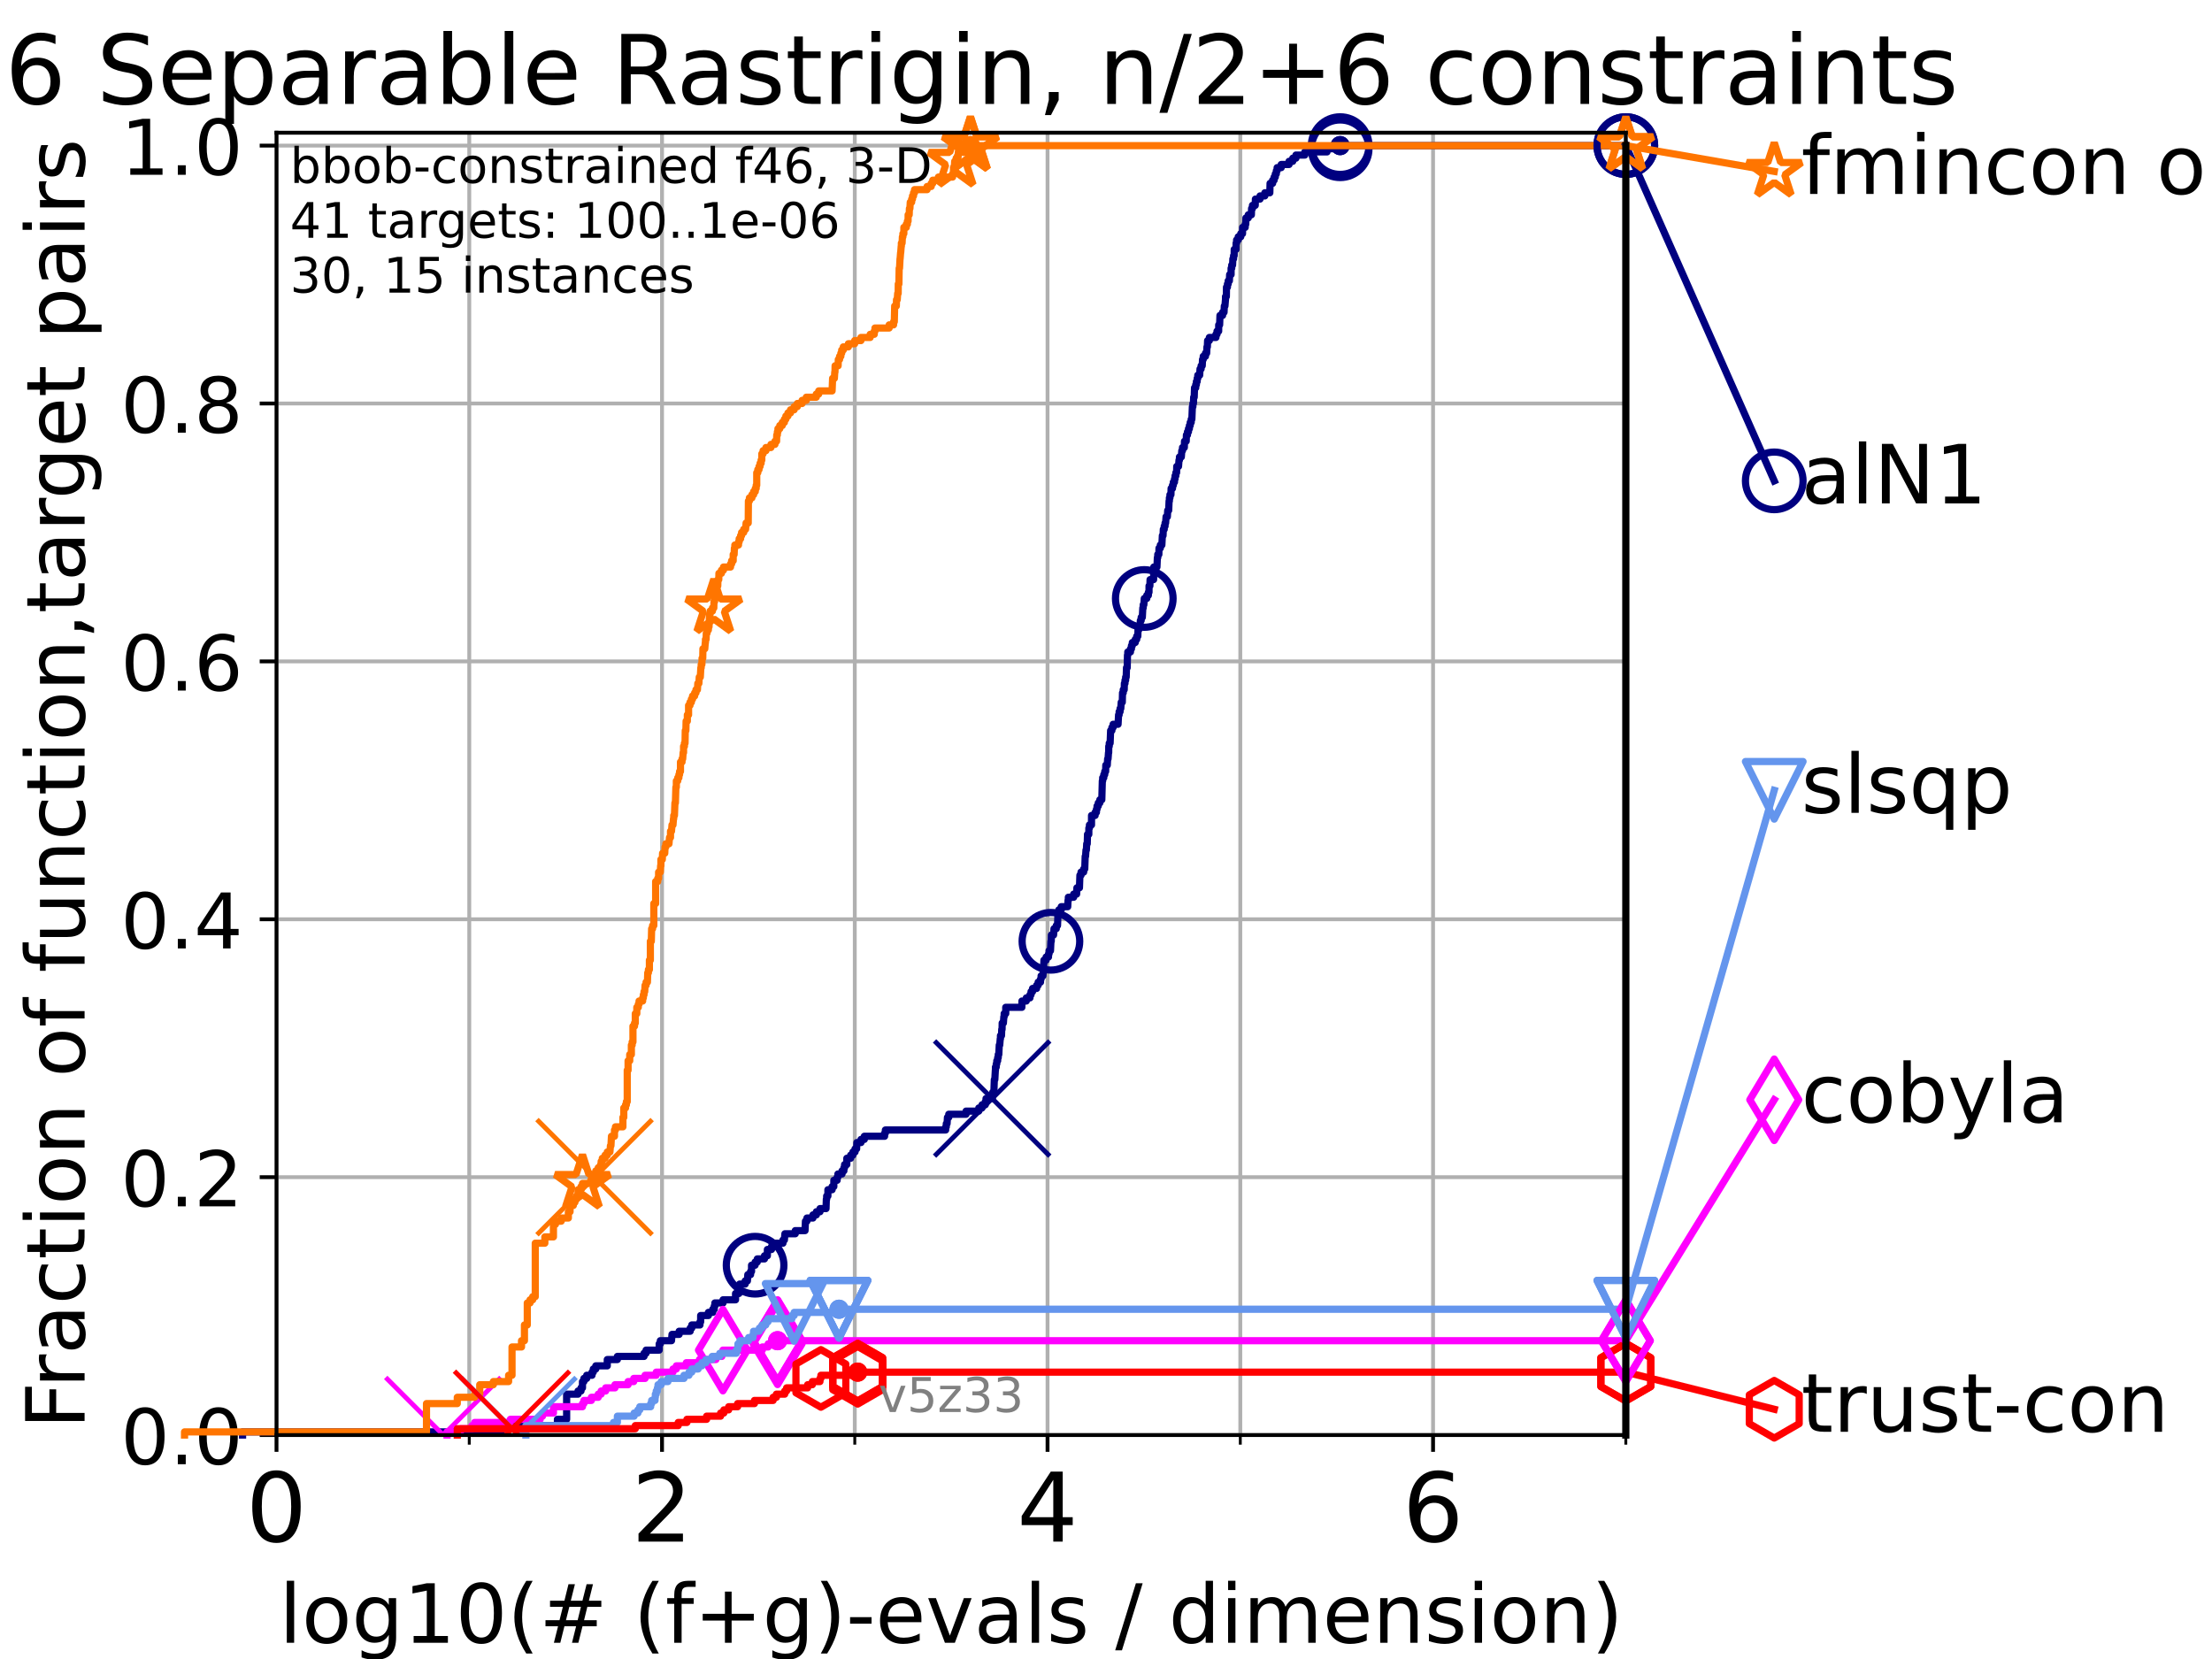 <?xml version="1.0" encoding="utf-8" standalone="no"?>
<!DOCTYPE svg PUBLIC "-//W3C//DTD SVG 1.1//EN"
  "http://www.w3.org/Graphics/SVG/1.1/DTD/svg11.dtd">
<!-- Created with matplotlib (https://matplotlib.org/) -->
<svg height="345.6pt" version="1.1" viewBox="0 0 460.8 345.6" width="460.8pt" xmlns="http://www.w3.org/2000/svg" xmlns:xlink="http://www.w3.org/1999/xlink">
 <defs>
  <style type="text/css">*{stroke-linecap:butt;stroke-linejoin:round;}</style>
 </defs>
 <g id="figure_1">
  <g id="patch_1">
   <path d="M 0 345.6 
L 460.8 345.6 
L 460.8 0 
L 0 0 
z
" style="fill:#ffffff;"/>
  </g>
  <g id="axes_1">
   <g id="patch_2">
    <path d="M 57.6 298.944 
L 338.688 298.944 
L 338.688 27.648 
L 57.6 27.648 
z
" style="fill:#ffffff;"/>
   </g>
   <g id="matplotlib.axis_1">
    <g id="xtick_1">
     <g id="line2d_1">
      <path clip-path="url(#pa43d4e923c)" d="M 57.6 298.944 
L 57.6 27.648 
" style="fill:none;stroke:#b0b0b0;stroke-linecap:square;stroke-width:0.8;"/>
     </g>
     <g id="line2d_2">
      <defs>
       <path d="M 0 0 
L 0 3.5 
" id="m72db296dc3" style="stroke:#000000;stroke-width:0.8;"/>
      </defs>
      <g>
       <use style="stroke:#000000;stroke-width:0.8;" x="57.6" xlink:href="#m72db296dc3" y="298.944"/>
      </g>
     </g>
     <g id="text_1">
      <!-- 0 -->
      <g transform="translate(51.237 321.141)scale(0.2 -0.2)">
       <defs>
        <path d="M 31.781 66.406 
Q 24.172 66.406 20.328 58.906 
Q 16.5 51.422 16.5 36.375 
Q 16.5 21.391 20.328 13.891 
Q 24.172 6.391 31.781 6.391 
Q 39.453 6.391 43.281 13.891 
Q 47.125 21.391 47.125 36.375 
Q 47.125 51.422 43.281 58.906 
Q 39.453 66.406 31.781 66.406 
z
M 31.781 74.219 
Q 44.047 74.219 50.516 64.516 
Q 56.984 54.828 56.984 36.375 
Q 56.984 17.969 50.516 8.266 
Q 44.047 -1.422 31.781 -1.422 
Q 19.531 -1.422 13.062 8.266 
Q 6.594 17.969 6.594 36.375 
Q 6.594 54.828 13.062 64.516 
Q 19.531 74.219 31.781 74.219 
z
" id="DejaVuSans-48"/>
       </defs>
       <use xlink:href="#DejaVuSans-48"/>
      </g>
     </g>
    </g>
    <g id="xtick_2">
     <g id="line2d_3">
      <path clip-path="url(#pa43d4e923c)" d="M 137.911 298.944 
L 137.911 27.648 
" style="fill:none;stroke:#b0b0b0;stroke-linecap:square;stroke-width:0.8;"/>
     </g>
     <g id="line2d_4">
      <g>
       <use style="stroke:#000000;stroke-width:0.8;" x="137.911" xlink:href="#m72db296dc3" y="298.944"/>
      </g>
     </g>
     <g id="text_2">
      <!-- 2 -->
      <g transform="translate(131.548 321.141)scale(0.2 -0.2)">
       <defs>
        <path d="M 19.188 8.297 
L 53.609 8.297 
L 53.609 0 
L 7.328 0 
L 7.328 8.297 
Q 12.938 14.109 22.625 23.891 
Q 32.328 33.688 34.812 36.531 
Q 39.547 41.844 41.422 45.531 
Q 43.312 49.219 43.312 52.781 
Q 43.312 58.594 39.234 62.25 
Q 35.156 65.922 28.609 65.922 
Q 23.969 65.922 18.812 64.312 
Q 13.672 62.703 7.812 59.422 
L 7.812 69.391 
Q 13.766 71.781 18.938 73 
Q 24.125 74.219 28.422 74.219 
Q 39.75 74.219 46.484 68.547 
Q 53.219 62.891 53.219 53.422 
Q 53.219 48.922 51.531 44.891 
Q 49.859 40.875 45.406 35.406 
Q 44.188 33.984 37.641 27.219 
Q 31.109 20.453 19.188 8.297 
z
" id="DejaVuSans-50"/>
       </defs>
       <use xlink:href="#DejaVuSans-50"/>
      </g>
     </g>
    </g>
    <g id="xtick_3">
     <g id="line2d_5">
      <path clip-path="url(#pa43d4e923c)" d="M 218.222 298.944 
L 218.222 27.648 
" style="fill:none;stroke:#b0b0b0;stroke-linecap:square;stroke-width:0.8;"/>
     </g>
     <g id="line2d_6">
      <g>
       <use style="stroke:#000000;stroke-width:0.8;" x="218.222" xlink:href="#m72db296dc3" y="298.944"/>
      </g>
     </g>
     <g id="text_3">
      <!-- 4 -->
      <g transform="translate(211.859 321.141)scale(0.2 -0.2)">
       <defs>
        <path d="M 37.797 64.312 
L 12.891 25.391 
L 37.797 25.391 
z
M 35.203 72.906 
L 47.609 72.906 
L 47.609 25.391 
L 58.016 25.391 
L 58.016 17.188 
L 47.609 17.188 
L 47.609 0 
L 37.797 0 
L 37.797 17.188 
L 4.891 17.188 
L 4.891 26.703 
z
" id="DejaVuSans-52"/>
       </defs>
       <use xlink:href="#DejaVuSans-52"/>
      </g>
     </g>
    </g>
    <g id="xtick_4">
     <g id="line2d_7">
      <path clip-path="url(#pa43d4e923c)" d="M 298.533 298.944 
L 298.533 27.648 
" style="fill:none;stroke:#b0b0b0;stroke-linecap:square;stroke-width:0.8;"/>
     </g>
     <g id="line2d_8">
      <g>
       <use style="stroke:#000000;stroke-width:0.8;" x="298.533" xlink:href="#m72db296dc3" y="298.944"/>
      </g>
     </g>
     <g id="text_4">
      <!-- 6 -->
      <g transform="translate(292.17 321.141)scale(0.2 -0.2)">
       <defs>
        <path d="M 33.016 40.375 
Q 26.375 40.375 22.484 35.828 
Q 18.609 31.297 18.609 23.391 
Q 18.609 15.531 22.484 10.953 
Q 26.375 6.391 33.016 6.391 
Q 39.656 6.391 43.531 10.953 
Q 47.406 15.531 47.406 23.391 
Q 47.406 31.297 43.531 35.828 
Q 39.656 40.375 33.016 40.375 
z
M 52.594 71.297 
L 52.594 62.312 
Q 48.875 64.062 45.094 64.984 
Q 41.312 65.922 37.594 65.922 
Q 27.828 65.922 22.672 59.328 
Q 17.531 52.734 16.797 39.406 
Q 19.672 43.656 24.016 45.922 
Q 28.375 48.188 33.594 48.188 
Q 44.578 48.188 50.953 41.516 
Q 57.328 34.859 57.328 23.391 
Q 57.328 12.156 50.688 5.359 
Q 44.047 -1.422 33.016 -1.422 
Q 20.359 -1.422 13.672 8.266 
Q 6.984 17.969 6.984 36.375 
Q 6.984 53.656 15.188 63.938 
Q 23.391 74.219 37.203 74.219 
Q 40.922 74.219 44.703 73.484 
Q 48.484 72.75 52.594 71.297 
z
" id="DejaVuSans-54"/>
       </defs>
       <use xlink:href="#DejaVuSans-54"/>
      </g>
     </g>
    </g>
    <g id="xtick_5">
     <g id="line2d_9">
      <path clip-path="url(#pa43d4e923c)" d="M 97.755 298.944 
L 97.755 27.648 
" style="fill:none;stroke:#b0b0b0;stroke-linecap:square;stroke-width:0.8;"/>
     </g>
     <g id="line2d_10">
      <defs>
       <path d="M 0 0 
L 0 2 
" id="mf58b397b5c" style="stroke:#000000;stroke-width:0.6;"/>
      </defs>
      <g>
       <use style="stroke:#000000;stroke-width:0.6;" x="97.755" xlink:href="#mf58b397b5c" y="298.944"/>
      </g>
     </g>
    </g>
    <g id="xtick_6">
     <g id="line2d_11">
      <path clip-path="url(#pa43d4e923c)" d="M 178.066 298.944 
L 178.066 27.648 
" style="fill:none;stroke:#b0b0b0;stroke-linecap:square;stroke-width:0.8;"/>
     </g>
     <g id="line2d_12">
      <g>
       <use style="stroke:#000000;stroke-width:0.6;" x="178.066" xlink:href="#mf58b397b5c" y="298.944"/>
      </g>
     </g>
    </g>
    <g id="xtick_7">
     <g id="line2d_13">
      <path clip-path="url(#pa43d4e923c)" d="M 258.377 298.944 
L 258.377 27.648 
" style="fill:none;stroke:#b0b0b0;stroke-linecap:square;stroke-width:0.8;"/>
     </g>
     <g id="line2d_14">
      <g>
       <use style="stroke:#000000;stroke-width:0.6;" x="258.377" xlink:href="#mf58b397b5c" y="298.944"/>
      </g>
     </g>
    </g>
    <g id="xtick_8">
     <g id="line2d_15">
      <path clip-path="url(#pa43d4e923c)" d="M 338.688 298.944 
L 338.688 27.648 
" style="fill:none;stroke:#b0b0b0;stroke-linecap:square;stroke-width:0.8;"/>
     </g>
     <g id="line2d_16">
      <g>
       <use style="stroke:#000000;stroke-width:0.6;" x="338.688" xlink:href="#mf58b397b5c" y="298.944"/>
      </g>
     </g>
    </g>
    <g id="text_5">
     <!-- log10(# (f+g)-evals / dimension) -->
     <g transform="translate(58.145 342.218)scale(0.17 -0.17)">
      <defs>
       <path d="M 9.422 75.984 
L 18.406 75.984 
L 18.406 0 
L 9.422 0 
z
" id="DejaVuSans-108"/>
       <path d="M 30.609 48.391 
Q 23.391 48.391 19.188 42.75 
Q 14.984 37.109 14.984 27.297 
Q 14.984 17.484 19.156 11.844 
Q 23.344 6.203 30.609 6.203 
Q 37.797 6.203 41.984 11.859 
Q 46.188 17.531 46.188 27.297 
Q 46.188 37.016 41.984 42.703 
Q 37.797 48.391 30.609 48.391 
z
M 30.609 56 
Q 42.328 56 49.016 48.375 
Q 55.719 40.766 55.719 27.297 
Q 55.719 13.875 49.016 6.219 
Q 42.328 -1.422 30.609 -1.422 
Q 18.844 -1.422 12.172 6.219 
Q 5.516 13.875 5.516 27.297 
Q 5.516 40.766 12.172 48.375 
Q 18.844 56 30.609 56 
z
" id="DejaVuSans-111"/>
       <path d="M 45.406 27.984 
Q 45.406 37.75 41.375 43.109 
Q 37.359 48.484 30.078 48.484 
Q 22.859 48.484 18.828 43.109 
Q 14.797 37.75 14.797 27.984 
Q 14.797 18.266 18.828 12.891 
Q 22.859 7.516 30.078 7.516 
Q 37.359 7.516 41.375 12.891 
Q 45.406 18.266 45.406 27.984 
z
M 54.391 6.781 
Q 54.391 -7.172 48.188 -13.984 
Q 42 -20.797 29.203 -20.797 
Q 24.469 -20.797 20.266 -20.094 
Q 16.062 -19.391 12.109 -17.922 
L 12.109 -9.188 
Q 16.062 -11.328 19.922 -12.344 
Q 23.781 -13.375 27.781 -13.375 
Q 36.625 -13.375 41.016 -8.766 
Q 45.406 -4.156 45.406 5.172 
L 45.406 9.625 
Q 42.625 4.781 38.281 2.391 
Q 33.938 0 27.875 0 
Q 17.828 0 11.672 7.656 
Q 5.516 15.328 5.516 27.984 
Q 5.516 40.672 11.672 48.328 
Q 17.828 56 27.875 56 
Q 33.938 56 38.281 53.609 
Q 42.625 51.219 45.406 46.391 
L 45.406 54.688 
L 54.391 54.688 
z
" id="DejaVuSans-103"/>
       <path d="M 12.406 8.297 
L 28.516 8.297 
L 28.516 63.922 
L 10.984 60.406 
L 10.984 69.391 
L 28.422 72.906 
L 38.281 72.906 
L 38.281 8.297 
L 54.391 8.297 
L 54.391 0 
L 12.406 0 
z
" id="DejaVuSans-49"/>
       <path d="M 31 75.875 
Q 24.469 64.656 21.281 53.656 
Q 18.109 42.672 18.109 31.391 
Q 18.109 20.125 21.312 9.062 
Q 24.516 -2 31 -13.188 
L 23.188 -13.188 
Q 15.875 -1.703 12.234 9.375 
Q 8.594 20.453 8.594 31.391 
Q 8.594 42.281 12.203 53.312 
Q 15.828 64.359 23.188 75.875 
z
" id="DejaVuSans-40"/>
       <path d="M 51.125 44 
L 36.922 44 
L 32.812 27.688 
L 47.125 27.688 
z
M 43.797 71.781 
L 38.719 51.516 
L 52.984 51.516 
L 58.109 71.781 
L 65.922 71.781 
L 60.891 51.516 
L 76.125 51.516 
L 76.125 44 
L 58.984 44 
L 54.984 27.688 
L 70.516 27.688 
L 70.516 20.219 
L 53.078 20.219 
L 48 0 
L 40.188 0 
L 45.219 20.219 
L 30.906 20.219 
L 25.875 0 
L 18.016 0 
L 23.094 20.219 
L 7.719 20.219 
L 7.719 27.688 
L 24.906 27.688 
L 29 44 
L 13.281 44 
L 13.281 51.516 
L 30.906 51.516 
L 35.891 71.781 
z
" id="DejaVuSans-35"/>
       <path id="DejaVuSans-32"/>
       <path d="M 37.109 75.984 
L 37.109 68.5 
L 28.516 68.5 
Q 23.688 68.5 21.797 66.547 
Q 19.922 64.594 19.922 59.516 
L 19.922 54.688 
L 34.719 54.688 
L 34.719 47.703 
L 19.922 47.703 
L 19.922 0 
L 10.891 0 
L 10.891 47.703 
L 2.297 47.703 
L 2.297 54.688 
L 10.891 54.688 
L 10.891 58.5 
Q 10.891 67.625 15.141 71.797 
Q 19.391 75.984 28.609 75.984 
z
" id="DejaVuSans-102"/>
       <path d="M 46 62.703 
L 46 35.5 
L 73.188 35.5 
L 73.188 27.203 
L 46 27.203 
L 46 0 
L 37.797 0 
L 37.797 27.203 
L 10.594 27.203 
L 10.594 35.5 
L 37.797 35.5 
L 37.797 62.703 
z
" id="DejaVuSans-43"/>
       <path d="M 8.016 75.875 
L 15.828 75.875 
Q 23.141 64.359 26.781 53.312 
Q 30.422 42.281 30.422 31.391 
Q 30.422 20.453 26.781 9.375 
Q 23.141 -1.703 15.828 -13.188 
L 8.016 -13.188 
Q 14.5 -2 17.703 9.062 
Q 20.906 20.125 20.906 31.391 
Q 20.906 42.672 17.703 53.656 
Q 14.5 64.656 8.016 75.875 
z
" id="DejaVuSans-41"/>
       <path d="M 4.891 31.391 
L 31.203 31.391 
L 31.203 23.391 
L 4.891 23.391 
z
" id="DejaVuSans-45"/>
       <path d="M 56.203 29.594 
L 56.203 25.203 
L 14.891 25.203 
Q 15.484 15.922 20.484 11.062 
Q 25.484 6.203 34.422 6.203 
Q 39.594 6.203 44.453 7.469 
Q 49.312 8.734 54.109 11.281 
L 54.109 2.781 
Q 49.266 0.734 44.188 -0.344 
Q 39.109 -1.422 33.891 -1.422 
Q 20.797 -1.422 13.156 6.188 
Q 5.516 13.812 5.516 26.812 
Q 5.516 40.234 12.766 48.109 
Q 20.016 56 32.328 56 
Q 43.359 56 49.781 48.891 
Q 56.203 41.797 56.203 29.594 
z
M 47.219 32.234 
Q 47.125 39.594 43.094 43.984 
Q 39.062 48.391 32.422 48.391 
Q 24.906 48.391 20.391 44.141 
Q 15.875 39.891 15.188 32.172 
z
" id="DejaVuSans-101"/>
       <path d="M 2.984 54.688 
L 12.5 54.688 
L 29.594 8.797 
L 46.688 54.688 
L 56.203 54.688 
L 35.688 0 
L 23.484 0 
z
" id="DejaVuSans-118"/>
       <path d="M 34.281 27.484 
Q 23.391 27.484 19.188 25 
Q 14.984 22.516 14.984 16.5 
Q 14.984 11.719 18.141 8.906 
Q 21.297 6.109 26.703 6.109 
Q 34.188 6.109 38.703 11.406 
Q 43.219 16.703 43.219 25.484 
L 43.219 27.484 
z
M 52.203 31.203 
L 52.203 0 
L 43.219 0 
L 43.219 8.297 
Q 40.141 3.328 35.547 0.953 
Q 30.953 -1.422 24.312 -1.422 
Q 15.922 -1.422 10.953 3.297 
Q 6 8.016 6 15.922 
Q 6 25.141 12.172 29.828 
Q 18.359 34.516 30.609 34.516 
L 43.219 34.516 
L 43.219 35.406 
Q 43.219 41.609 39.141 45 
Q 35.062 48.391 27.688 48.391 
Q 23 48.391 18.547 47.266 
Q 14.109 46.141 10.016 43.891 
L 10.016 52.203 
Q 14.938 54.109 19.578 55.047 
Q 24.219 56 28.609 56 
Q 40.484 56 46.344 49.844 
Q 52.203 43.703 52.203 31.203 
z
" id="DejaVuSans-97"/>
       <path d="M 44.281 53.078 
L 44.281 44.578 
Q 40.484 46.531 36.375 47.5 
Q 32.281 48.484 27.875 48.484 
Q 21.188 48.484 17.844 46.438 
Q 14.5 44.391 14.5 40.281 
Q 14.5 37.156 16.891 35.375 
Q 19.281 33.594 26.516 31.984 
L 29.594 31.297 
Q 39.156 29.25 43.188 25.516 
Q 47.219 21.781 47.219 15.094 
Q 47.219 7.469 41.188 3.016 
Q 35.156 -1.422 24.609 -1.422 
Q 20.219 -1.422 15.453 -0.562 
Q 10.688 0.297 5.422 2 
L 5.422 11.281 
Q 10.406 8.688 15.234 7.391 
Q 20.062 6.109 24.812 6.109 
Q 31.156 6.109 34.562 8.281 
Q 37.984 10.453 37.984 14.406 
Q 37.984 18.062 35.516 20.016 
Q 33.062 21.969 24.703 23.781 
L 21.578 24.516 
Q 13.234 26.266 9.516 29.906 
Q 5.812 33.547 5.812 39.891 
Q 5.812 47.609 11.281 51.797 
Q 16.75 56 26.812 56 
Q 31.781 56 36.172 55.266 
Q 40.578 54.547 44.281 53.078 
z
" id="DejaVuSans-115"/>
       <path d="M 25.391 72.906 
L 33.688 72.906 
L 8.297 -9.281 
L 0 -9.281 
z
" id="DejaVuSans-47"/>
       <path d="M 45.406 46.391 
L 45.406 75.984 
L 54.391 75.984 
L 54.391 0 
L 45.406 0 
L 45.406 8.203 
Q 42.578 3.328 38.25 0.953 
Q 33.938 -1.422 27.875 -1.422 
Q 17.969 -1.422 11.734 6.484 
Q 5.516 14.406 5.516 27.297 
Q 5.516 40.188 11.734 48.094 
Q 17.969 56 27.875 56 
Q 33.938 56 38.25 53.625 
Q 42.578 51.266 45.406 46.391 
z
M 14.797 27.297 
Q 14.797 17.391 18.875 11.75 
Q 22.953 6.109 30.078 6.109 
Q 37.203 6.109 41.297 11.75 
Q 45.406 17.391 45.406 27.297 
Q 45.406 37.203 41.297 42.844 
Q 37.203 48.484 30.078 48.484 
Q 22.953 48.484 18.875 42.844 
Q 14.797 37.203 14.797 27.297 
z
" id="DejaVuSans-100"/>
       <path d="M 9.422 54.688 
L 18.406 54.688 
L 18.406 0 
L 9.422 0 
z
M 9.422 75.984 
L 18.406 75.984 
L 18.406 64.594 
L 9.422 64.594 
z
" id="DejaVuSans-105"/>
       <path d="M 52 44.188 
Q 55.375 50.25 60.062 53.125 
Q 64.75 56 71.094 56 
Q 79.641 56 84.281 50.016 
Q 88.922 44.047 88.922 33.016 
L 88.922 0 
L 79.891 0 
L 79.891 32.719 
Q 79.891 40.578 77.094 44.375 
Q 74.312 48.188 68.609 48.188 
Q 61.625 48.188 57.562 43.547 
Q 53.516 38.922 53.516 30.906 
L 53.516 0 
L 44.484 0 
L 44.484 32.719 
Q 44.484 40.625 41.703 44.406 
Q 38.922 48.188 33.109 48.188 
Q 26.219 48.188 22.156 43.531 
Q 18.109 38.875 18.109 30.906 
L 18.109 0 
L 9.078 0 
L 9.078 54.688 
L 18.109 54.688 
L 18.109 46.188 
Q 21.188 51.219 25.484 53.609 
Q 29.781 56 35.688 56 
Q 41.656 56 45.828 52.969 
Q 50 49.953 52 44.188 
z
" id="DejaVuSans-109"/>
       <path d="M 54.891 33.016 
L 54.891 0 
L 45.906 0 
L 45.906 32.719 
Q 45.906 40.484 42.875 44.328 
Q 39.844 48.188 33.797 48.188 
Q 26.516 48.188 22.312 43.547 
Q 18.109 38.922 18.109 30.906 
L 18.109 0 
L 9.078 0 
L 9.078 54.688 
L 18.109 54.688 
L 18.109 46.188 
Q 21.344 51.125 25.703 53.562 
Q 30.078 56 35.797 56 
Q 45.219 56 50.047 50.172 
Q 54.891 44.344 54.891 33.016 
z
" id="DejaVuSans-110"/>
      </defs>
      <use xlink:href="#DejaVuSans-108"/>
      <use x="27.783" xlink:href="#DejaVuSans-111"/>
      <use x="88.965" xlink:href="#DejaVuSans-103"/>
      <use x="152.441" xlink:href="#DejaVuSans-49"/>
      <use x="216.064" xlink:href="#DejaVuSans-48"/>
      <use x="279.688" xlink:href="#DejaVuSans-40"/>
      <use x="318.701" xlink:href="#DejaVuSans-35"/>
      <use x="402.49" xlink:href="#DejaVuSans-32"/>
      <use x="434.277" xlink:href="#DejaVuSans-40"/>
      <use x="473.291" xlink:href="#DejaVuSans-102"/>
      <use x="508.496" xlink:href="#DejaVuSans-43"/>
      <use x="592.285" xlink:href="#DejaVuSans-103"/>
      <use x="655.762" xlink:href="#DejaVuSans-41"/>
      <use x="694.775" xlink:href="#DejaVuSans-45"/>
      <use x="730.859" xlink:href="#DejaVuSans-101"/>
      <use x="792.383" xlink:href="#DejaVuSans-118"/>
      <use x="851.562" xlink:href="#DejaVuSans-97"/>
      <use x="912.842" xlink:href="#DejaVuSans-108"/>
      <use x="940.625" xlink:href="#DejaVuSans-115"/>
      <use x="992.725" xlink:href="#DejaVuSans-32"/>
      <use x="1024.512" xlink:href="#DejaVuSans-47"/>
      <use x="1058.203" xlink:href="#DejaVuSans-32"/>
      <use x="1089.99" xlink:href="#DejaVuSans-100"/>
      <use x="1153.467" xlink:href="#DejaVuSans-105"/>
      <use x="1181.25" xlink:href="#DejaVuSans-109"/>
      <use x="1278.662" xlink:href="#DejaVuSans-101"/>
      <use x="1340.186" xlink:href="#DejaVuSans-110"/>
      <use x="1403.564" xlink:href="#DejaVuSans-115"/>
      <use x="1455.664" xlink:href="#DejaVuSans-105"/>
      <use x="1483.447" xlink:href="#DejaVuSans-111"/>
      <use x="1544.629" xlink:href="#DejaVuSans-110"/>
      <use x="1608.008" xlink:href="#DejaVuSans-41"/>
     </g>
    </g>
   </g>
   <g id="matplotlib.axis_2">
    <g id="ytick_1">
     <g id="line2d_17">
      <path clip-path="url(#pa43d4e923c)" d="M 57.6 298.944 
L 338.688 298.944 
" style="fill:none;stroke:#b0b0b0;stroke-linecap:square;stroke-width:0.8;"/>
     </g>
     <g id="line2d_18">
      <defs>
       <path d="M 0 0 
L -3.5 0 
" id="m202e2f74ec" style="stroke:#000000;stroke-width:0.8;"/>
      </defs>
      <g>
       <use style="stroke:#000000;stroke-width:0.8;" x="57.6" xlink:href="#m202e2f74ec" y="298.944"/>
      </g>
     </g>
     <g id="text_6">
      <!-- 0.0 -->
      <g transform="translate(25.155 305.023)scale(0.16 -0.16)">
       <defs>
        <path d="M 10.688 12.406 
L 21 12.406 
L 21 0 
L 10.688 0 
z
" id="DejaVuSans-46"/>
       </defs>
       <use xlink:href="#DejaVuSans-48"/>
       <use x="63.623" xlink:href="#DejaVuSans-46"/>
       <use x="95.41" xlink:href="#DejaVuSans-48"/>
      </g>
     </g>
    </g>
    <g id="ytick_2">
     <g id="line2d_19">
      <path clip-path="url(#pa43d4e923c)" d="M 57.6 245.222 
L 338.688 245.222 
" style="fill:none;stroke:#b0b0b0;stroke-linecap:square;stroke-width:0.8;"/>
     </g>
     <g id="line2d_20">
      <g>
       <use style="stroke:#000000;stroke-width:0.8;" x="57.6" xlink:href="#m202e2f74ec" y="245.222"/>
      </g>
     </g>
     <g id="text_7">
      <!-- 0.2 -->
      <g transform="translate(25.155 251.301)scale(0.16 -0.16)">
       <use xlink:href="#DejaVuSans-48"/>
       <use x="63.623" xlink:href="#DejaVuSans-46"/>
       <use x="95.41" xlink:href="#DejaVuSans-50"/>
      </g>
     </g>
    </g>
    <g id="ytick_3">
     <g id="line2d_21">
      <path clip-path="url(#pa43d4e923c)" d="M 57.6 191.5 
L 338.688 191.5 
" style="fill:none;stroke:#b0b0b0;stroke-linecap:square;stroke-width:0.8;"/>
     </g>
     <g id="line2d_22">
      <g>
       <use style="stroke:#000000;stroke-width:0.8;" x="57.6" xlink:href="#m202e2f74ec" y="191.5"/>
      </g>
     </g>
     <g id="text_8">
      <!-- 0.4 -->
      <g transform="translate(25.155 197.579)scale(0.16 -0.16)">
       <use xlink:href="#DejaVuSans-48"/>
       <use x="63.623" xlink:href="#DejaVuSans-46"/>
       <use x="95.41" xlink:href="#DejaVuSans-52"/>
      </g>
     </g>
    </g>
    <g id="ytick_4">
     <g id="line2d_23">
      <path clip-path="url(#pa43d4e923c)" d="M 57.6 137.778 
L 338.688 137.778 
" style="fill:none;stroke:#b0b0b0;stroke-linecap:square;stroke-width:0.8;"/>
     </g>
     <g id="line2d_24">
      <g>
       <use style="stroke:#000000;stroke-width:0.8;" x="57.6" xlink:href="#m202e2f74ec" y="137.778"/>
      </g>
     </g>
     <g id="text_9">
      <!-- 0.6 -->
      <g transform="translate(25.155 143.857)scale(0.16 -0.16)">
       <use xlink:href="#DejaVuSans-48"/>
       <use x="63.623" xlink:href="#DejaVuSans-46"/>
       <use x="95.41" xlink:href="#DejaVuSans-54"/>
      </g>
     </g>
    </g>
    <g id="ytick_5">
     <g id="line2d_25">
      <path clip-path="url(#pa43d4e923c)" d="M 57.6 84.056 
L 338.688 84.056 
" style="fill:none;stroke:#b0b0b0;stroke-linecap:square;stroke-width:0.8;"/>
     </g>
     <g id="line2d_26">
      <g>
       <use style="stroke:#000000;stroke-width:0.8;" x="57.6" xlink:href="#m202e2f74ec" y="84.056"/>
      </g>
     </g>
     <g id="text_10">
      <!-- 0.8 -->
      <g transform="translate(25.155 90.135)scale(0.16 -0.16)">
       <defs>
        <path d="M 31.781 34.625 
Q 24.75 34.625 20.719 30.859 
Q 16.703 27.094 16.703 20.516 
Q 16.703 13.922 20.719 10.156 
Q 24.75 6.391 31.781 6.391 
Q 38.812 6.391 42.859 10.172 
Q 46.922 13.969 46.922 20.516 
Q 46.922 27.094 42.891 30.859 
Q 38.875 34.625 31.781 34.625 
z
M 21.922 38.812 
Q 15.578 40.375 12.031 44.719 
Q 8.5 49.078 8.5 55.328 
Q 8.5 64.062 14.719 69.141 
Q 20.953 74.219 31.781 74.219 
Q 42.672 74.219 48.875 69.141 
Q 55.078 64.062 55.078 55.328 
Q 55.078 49.078 51.531 44.719 
Q 48 40.375 41.703 38.812 
Q 48.828 37.156 52.797 32.312 
Q 56.781 27.484 56.781 20.516 
Q 56.781 9.906 50.312 4.234 
Q 43.844 -1.422 31.781 -1.422 
Q 19.734 -1.422 13.25 4.234 
Q 6.781 9.906 6.781 20.516 
Q 6.781 27.484 10.781 32.312 
Q 14.797 37.156 21.922 38.812 
z
M 18.312 54.391 
Q 18.312 48.734 21.844 45.562 
Q 25.391 42.391 31.781 42.391 
Q 38.141 42.391 41.719 45.562 
Q 45.312 48.734 45.312 54.391 
Q 45.312 60.062 41.719 63.234 
Q 38.141 66.406 31.781 66.406 
Q 25.391 66.406 21.844 63.234 
Q 18.312 60.062 18.312 54.391 
z
" id="DejaVuSans-56"/>
       </defs>
       <use xlink:href="#DejaVuSans-48"/>
       <use x="63.623" xlink:href="#DejaVuSans-46"/>
       <use x="95.41" xlink:href="#DejaVuSans-56"/>
      </g>
     </g>
    </g>
    <g id="ytick_6">
     <g id="line2d_27">
      <path clip-path="url(#pa43d4e923c)" d="M 57.6 30.334 
L 338.688 30.334 
" style="fill:none;stroke:#b0b0b0;stroke-linecap:square;stroke-width:0.8;"/>
     </g>
     <g id="line2d_28">
      <g>
       <use style="stroke:#000000;stroke-width:0.8;" x="57.6" xlink:href="#m202e2f74ec" y="30.334"/>
      </g>
     </g>
     <g id="text_11">
      <!-- 1.0 -->
      <g transform="translate(25.155 36.413)scale(0.16 -0.16)">
       <use xlink:href="#DejaVuSans-49"/>
       <use x="63.623" xlink:href="#DejaVuSans-46"/>
       <use x="95.41" xlink:href="#DejaVuSans-48"/>
      </g>
     </g>
    </g>
    <g id="text_12">
     <!-- Fraction of function,target pairs -->
     <g transform="translate(17.62 297.681)rotate(-90)scale(0.17 -0.17)">
      <defs>
       <path d="M 9.812 72.906 
L 51.703 72.906 
L 51.703 64.594 
L 19.672 64.594 
L 19.672 43.109 
L 48.578 43.109 
L 48.578 34.812 
L 19.672 34.812 
L 19.672 0 
L 9.812 0 
z
" id="DejaVuSans-70"/>
       <path d="M 41.109 46.297 
Q 39.594 47.172 37.812 47.578 
Q 36.031 48 33.891 48 
Q 26.266 48 22.188 43.047 
Q 18.109 38.094 18.109 28.812 
L 18.109 0 
L 9.078 0 
L 9.078 54.688 
L 18.109 54.688 
L 18.109 46.188 
Q 20.953 51.172 25.484 53.578 
Q 30.031 56 36.531 56 
Q 37.453 56 38.578 55.875 
Q 39.703 55.766 41.062 55.516 
z
" id="DejaVuSans-114"/>
       <path d="M 48.781 52.594 
L 48.781 44.188 
Q 44.969 46.297 41.141 47.344 
Q 37.312 48.391 33.406 48.391 
Q 24.656 48.391 19.812 42.844 
Q 14.984 37.312 14.984 27.297 
Q 14.984 17.281 19.812 11.734 
Q 24.656 6.203 33.406 6.203 
Q 37.312 6.203 41.141 7.25 
Q 44.969 8.297 48.781 10.406 
L 48.781 2.094 
Q 45.016 0.344 40.984 -0.531 
Q 36.969 -1.422 32.422 -1.422 
Q 20.062 -1.422 12.781 6.344 
Q 5.516 14.109 5.516 27.297 
Q 5.516 40.672 12.859 48.328 
Q 20.219 56 33.016 56 
Q 37.156 56 41.109 55.141 
Q 45.062 54.297 48.781 52.594 
z
" id="DejaVuSans-99"/>
       <path d="M 18.312 70.219 
L 18.312 54.688 
L 36.812 54.688 
L 36.812 47.703 
L 18.312 47.703 
L 18.312 18.016 
Q 18.312 11.328 20.141 9.422 
Q 21.969 7.516 27.594 7.516 
L 36.812 7.516 
L 36.812 0 
L 27.594 0 
Q 17.188 0 13.234 3.875 
Q 9.281 7.766 9.281 18.016 
L 9.281 47.703 
L 2.688 47.703 
L 2.688 54.688 
L 9.281 54.688 
L 9.281 70.219 
z
" id="DejaVuSans-116"/>
       <path d="M 8.5 21.578 
L 8.5 54.688 
L 17.484 54.688 
L 17.484 21.922 
Q 17.484 14.156 20.5 10.266 
Q 23.531 6.391 29.594 6.391 
Q 36.859 6.391 41.078 11.031 
Q 45.312 15.672 45.312 23.688 
L 45.312 54.688 
L 54.297 54.688 
L 54.297 0 
L 45.312 0 
L 45.312 8.406 
Q 42.047 3.422 37.719 1 
Q 33.406 -1.422 27.688 -1.422 
Q 18.266 -1.422 13.375 4.438 
Q 8.5 10.297 8.5 21.578 
z
M 31.109 56 
z
" id="DejaVuSans-117"/>
       <path d="M 11.719 12.406 
L 22.016 12.406 
L 22.016 4 
L 14.016 -11.625 
L 7.719 -11.625 
L 11.719 4 
z
" id="DejaVuSans-44"/>
       <path d="M 18.109 8.203 
L 18.109 -20.797 
L 9.078 -20.797 
L 9.078 54.688 
L 18.109 54.688 
L 18.109 46.391 
Q 20.953 51.266 25.266 53.625 
Q 29.594 56 35.594 56 
Q 45.562 56 51.781 48.094 
Q 58.016 40.188 58.016 27.297 
Q 58.016 14.406 51.781 6.484 
Q 45.562 -1.422 35.594 -1.422 
Q 29.594 -1.422 25.266 0.953 
Q 20.953 3.328 18.109 8.203 
z
M 48.688 27.297 
Q 48.688 37.203 44.609 42.844 
Q 40.531 48.484 33.406 48.484 
Q 26.266 48.484 22.188 42.844 
Q 18.109 37.203 18.109 27.297 
Q 18.109 17.391 22.188 11.75 
Q 26.266 6.109 33.406 6.109 
Q 40.531 6.109 44.609 11.75 
Q 48.688 17.391 48.688 27.297 
z
" id="DejaVuSans-112"/>
      </defs>
      <use xlink:href="#DejaVuSans-70"/>
      <use x="50.27" xlink:href="#DejaVuSans-114"/>
      <use x="91.383" xlink:href="#DejaVuSans-97"/>
      <use x="152.662" xlink:href="#DejaVuSans-99"/>
      <use x="207.643" xlink:href="#DejaVuSans-116"/>
      <use x="246.852" xlink:href="#DejaVuSans-105"/>
      <use x="274.635" xlink:href="#DejaVuSans-111"/>
      <use x="335.816" xlink:href="#DejaVuSans-110"/>
      <use x="399.195" xlink:href="#DejaVuSans-32"/>
      <use x="430.982" xlink:href="#DejaVuSans-111"/>
      <use x="492.164" xlink:href="#DejaVuSans-102"/>
      <use x="527.369" xlink:href="#DejaVuSans-32"/>
      <use x="559.156" xlink:href="#DejaVuSans-102"/>
      <use x="594.361" xlink:href="#DejaVuSans-117"/>
      <use x="657.74" xlink:href="#DejaVuSans-110"/>
      <use x="721.119" xlink:href="#DejaVuSans-99"/>
      <use x="776.1" xlink:href="#DejaVuSans-116"/>
      <use x="815.309" xlink:href="#DejaVuSans-105"/>
      <use x="843.092" xlink:href="#DejaVuSans-111"/>
      <use x="904.273" xlink:href="#DejaVuSans-110"/>
      <use x="967.652" xlink:href="#DejaVuSans-44"/>
      <use x="999.439" xlink:href="#DejaVuSans-116"/>
      <use x="1038.648" xlink:href="#DejaVuSans-97"/>
      <use x="1099.928" xlink:href="#DejaVuSans-114"/>
      <use x="1139.291" xlink:href="#DejaVuSans-103"/>
      <use x="1202.768" xlink:href="#DejaVuSans-101"/>
      <use x="1264.291" xlink:href="#DejaVuSans-116"/>
      <use x="1303.5" xlink:href="#DejaVuSans-32"/>
      <use x="1335.287" xlink:href="#DejaVuSans-112"/>
      <use x="1398.764" xlink:href="#DejaVuSans-97"/>
      <use x="1460.043" xlink:href="#DejaVuSans-105"/>
      <use x="1487.826" xlink:href="#DejaVuSans-114"/>
      <use x="1528.939" xlink:href="#DejaVuSans-115"/>
     </g>
    </g>
   </g>
   <g id="line2d_29">
    <defs>
     <path d="M 0 1.5 
C 0.398 1.5 0.779 1.342 1.061 1.061 
C 1.342 0.779 1.5 0.398 1.5 0 
C 1.5 -0.398 1.342 -0.779 1.061 -1.061 
C 0.779 -1.342 0.398 -1.5 0 -1.5 
C -0.398 -1.5 -0.779 -1.342 -1.061 -1.061 
C -1.342 -0.779 -1.5 -0.398 -1.5 0 
C -1.5 0.398 -1.342 0.779 -1.061 1.061 
C -0.779 1.342 -0.398 1.5 0 1.5 
z
" id="m4839d9257d" style="stroke:#000080;"/>
    </defs>
    <g>
     <use style="fill:#000080;stroke:#000080;" x="279.178" xlink:href="#m4839d9257d" y="30.334"/>
     <use style="fill:#000080;stroke:#000080;" x="279.178" xlink:href="#m4839d9257d" y="30.334"/>
    </g>
   </g>
   <g id="line2d_30">
    <path d="M 50.529 298.944 
L 50.529 298.289 
L 104.435 298.289 
L 104.435 296.979 
L 116.122 296.979 
L 116.122 295.668 
L 118.04 295.668 
L 118.04 290.427 
L 120.414 290.427 
L 120.414 289.772 
L 121.037 289.772 
L 121.037 289.117 
L 121.34 289.117 
L 121.34 287.807 
L 121.638 287.807 
L 121.638 287.151 
L 122.22 287.151 
L 122.22 286.496 
L 123.327 286.496 
L 123.327 285.841 
L 123.594 285.841 
L 123.594 285.186 
L 124.114 285.186 
L 124.114 284.531 
L 126.507 284.531 
L 126.507 283.22 
L 128.611 283.22 
L 128.611 282.565 
L 134.164 282.565 
L 134.164 281.91 
L 134.591 281.91 
L 134.591 281.255 
L 137.32 281.255 
L 137.32 279.945 
L 137.559 279.945 
L 137.559 279.29 
L 139.887 279.29 
L 139.991 277.979 
L 141.474 277.979 
L 141.474 277.324 
L 143.779 277.324 
L 143.779 276.669 
L 144.108 276.669 
L 144.108 276.014 
L 145.814 276.014 
L 145.814 275.359 
L 145.961 275.359 
L 145.961 274.048 
L 147.57 274.048 
L 147.57 273.393 
L 148.481 273.393 
L 148.481 272.738 
L 148.796 272.738 
L 148.796 272.083 
L 148.92 272.083 
L 148.92 271.428 
L 150.627 271.428 
L 150.627 270.773 
L 153.227 270.773 
L 153.227 269.462 
L 153.937 269.462 
L 153.937 268.807 
L 154.075 268.807 
L 154.075 267.497 
L 155.232 267.497 
L 155.232 266.842 
L 155.7 266.842 
L 155.783 265.532 
L 156.358 265.532 
L 156.358 264.876 
L 156.559 264.876 
L 156.559 263.566 
L 157.301 263.566 
L 157.301 262.911 
L 157.754 262.911 
L 157.754 262.256 
L 159.253 262.256 
L 159.253 261.601 
L 159.858 261.601 
L 159.858 260.29 
L 160.727 260.29 
L 160.727 259.635 
L 160.884 259.635 
L 160.884 258.98 
L 163.103 258.98 
L 163.103 258.325 
L 163.402 258.325 
L 163.51 257.015 
L 165.673 257.015 
L 165.673 256.36 
L 167.704 256.36 
L 167.788 254.394 
L 168.099 254.394 
L 168.099 253.739 
L 169.351 253.739 
L 169.351 253.084 
L 170.064 253.084 
L 170.064 252.429 
L 170.82 252.429 
L 170.82 251.773 
L 172.077 251.773 
L 172.143 249.808 
L 172.208 249.808 
L 172.208 249.153 
L 172.466 249.153 
L 172.466 247.843 
L 173.341 247.843 
L 173.341 247.187 
L 173.703 247.187 
L 173.703 245.877 
L 174.391 245.877 
L 174.391 245.222 
L 174.549 245.222 
L 174.549 244.567 
L 175.409 244.567 
L 175.409 243.912 
L 175.797 243.912 
L 175.797 243.257 
L 175.942 243.257 
L 175.942 242.601 
L 176.409 242.601 
L 176.409 241.291 
L 177.202 241.291 
L 177.202 240.636 
L 177.672 240.636 
L 177.672 239.981 
L 178.119 239.981 
L 178.119 239.326 
L 178.451 239.326 
L 178.497 238.015 
L 179.36 238.015 
L 179.36 237.36 
L 180.053 237.36 
L 180.053 236.705 
L 184.279 236.705 
L 184.279 236.05 
L 184.442 236.05 
L 184.442 235.395 
L 196.999 235.395 
L 196.999 234.74 
L 197.13 234.74 
L 197.13 234.085 
L 197.291 234.085 
L 197.372 232.774 
L 197.643 232.774 
L 197.643 232.119 
L 201.251 232.119 
L 201.251 231.464 
L 203.9 231.464 
L 203.9 230.809 
L 204.571 230.809 
L 204.571 230.154 
L 205.249 230.154 
L 205.249 229.499 
L 205.405 229.499 
L 205.405 228.843 
L 206.728 228.843 
L 206.802 227.533 
L 207.044 227.533 
L 207.135 224.912 
L 207.24 224.912 
L 207.348 222.947 
L 207.37 222.947 
L 207.37 222.292 
L 207.532 222.292 
L 207.532 221.637 
L 207.647 221.637 
L 207.647 220.982 
L 207.834 220.982 
L 207.834 220.326 
L 207.954 220.326 
L 207.954 219.671 
L 208.069 219.671 
L 208.164 217.706 
L 208.261 217.706 
L 208.368 216.396 
L 208.413 216.396 
L 208.413 215.74 
L 208.632 215.74 
L 208.68 214.43 
L 208.75 214.43 
L 208.772 213.12 
L 209.024 213.12 
L 209.116 211.81 
L 209.185 211.81 
L 209.185 211.154 
L 209.514 211.154 
L 209.514 209.844 
L 212.871 209.844 
L 212.889 208.534 
L 213.793 208.534 
L 213.793 207.879 
L 214.557 207.879 
L 214.557 207.224 
L 214.785 207.224 
L 214.785 206.568 
L 215.099 206.568 
L 215.099 205.913 
L 215.944 205.913 
L 215.944 205.258 
L 216.266 205.258 
L 216.266 204.603 
L 216.759 204.603 
L 216.759 203.948 
L 216.88 203.948 
L 216.88 203.293 
L 217.266 203.293 
L 217.357 201.982 
L 217.386 201.982 
L 217.474 200.017 
L 217.929 200.017 
L 217.929 199.362 
L 218.423 199.362 
L 218.423 198.707 
L 218.535 198.707 
L 218.535 198.052 
L 218.835 198.052 
L 218.927 196.086 
L 218.995 196.086 
L 219.02 194.776 
L 219.48 194.776 
L 219.566 193.465 
L 220.041 193.465 
L 220.041 192.81 
L 220.3 192.81 
L 220.378 190.845 
L 220.518 190.845 
L 220.572 189.535 
L 221.079 189.535 
L 221.079 188.879 
L 222.427 188.879 
L 222.49 187.569 
L 222.555 187.569 
L 222.555 186.914 
L 223.661 186.914 
L 223.661 186.259 
L 224.281 186.259 
L 224.339 184.949 
L 224.87 184.949 
L 224.965 182.328 
L 225.198 182.328 
L 225.198 181.673 
L 225.749 181.673 
L 225.749 181.018 
L 225.974 181.018 
L 226.065 178.397 
L 226.141 178.397 
L 226.23 177.087 
L 226.313 177.087 
L 226.38 175.777 
L 226.492 175.777 
L 226.549 173.811 
L 226.818 173.811 
L 226.827 172.501 
L 226.946 172.501 
L 226.946 171.846 
L 227.379 171.846 
L 227.387 169.88 
L 228.131 169.88 
L 228.131 169.225 
L 228.408 169.225 
L 228.408 168.57 
L 228.537 168.57 
L 228.537 167.915 
L 228.788 167.915 
L 228.788 167.26 
L 229.118 167.26 
L 229.118 166.604 
L 229.528 166.604 
L 229.634 162.674 
L 229.706 162.674 
L 229.706 162.018 
L 229.938 162.018 
L 229.938 161.363 
L 230.134 161.363 
L 230.134 160.708 
L 230.326 160.708 
L 230.356 159.398 
L 230.666 159.398 
L 230.741 158.088 
L 230.827 158.088 
L 230.923 156.777 
L 230.961 156.777 
L 230.973 155.467 
L 231.076 155.467 
L 231.076 154.812 
L 231.258 154.812 
L 231.362 152.191 
L 231.628 152.191 
L 231.628 151.536 
L 231.883 151.536 
L 231.883 150.881 
L 232.912 150.881 
L 233.019 148.916 
L 233.135 148.916 
L 233.135 148.26 
L 233.331 148.26 
L 233.331 147.605 
L 233.479 147.605 
L 233.569 146.295 
L 233.792 146.295 
L 233.841 144.33 
L 233.991 144.33 
L 233.991 143.674 
L 234.193 143.674 
L 234.229 142.364 
L 234.357 142.364 
L 234.357 141.709 
L 234.492 141.709 
L 234.492 141.054 
L 234.606 141.054 
L 234.671 139.088 
L 234.819 139.088 
L 234.871 136.468 
L 234.936 136.468 
L 234.936 135.813 
L 235.495 135.813 
L 235.495 135.157 
L 235.701 135.157 
L 235.701 134.502 
L 235.881 134.502 
L 235.881 133.847 
L 236.497 133.847 
L 236.497 133.192 
L 236.798 133.192 
L 236.798 132.537 
L 237.029 132.537 
L 237.066 131.227 
L 237.22 131.227 
L 237.22 130.571 
L 237.482 130.571 
L 237.557 129.261 
L 237.728 129.261 
L 237.728 128.606 
L 237.965 128.606 
L 238.068 126.641 
L 238.151 126.641 
L 238.151 125.985 
L 238.285 125.985 
L 238.374 124.675 
L 238.895 124.675 
L 238.895 124.02 
L 239.227 124.02 
L 239.227 123.365 
L 239.361 123.365 
L 239.364 122.055 
L 239.542 122.055 
L 239.578 120.744 
L 240.316 120.744 
L 240.351 118.124 
L 241.014 118.124 
L 241.099 116.158 
L 241.182 116.158 
L 241.182 115.503 
L 241.411 115.503 
L 241.439 114.193 
L 241.718 114.193 
L 241.718 113.538 
L 242.039 113.538 
L 242.142 111.572 
L 242.285 111.572 
L 242.341 110.262 
L 242.53 110.262 
L 242.53 109.607 
L 242.703 109.607 
L 242.703 108.952 
L 242.821 108.952 
L 242.915 107.641 
L 243.183 107.641 
L 243.256 106.331 
L 243.457 106.331 
L 243.542 104.366 
L 243.605 104.366 
L 243.605 103.71 
L 243.719 103.71 
L 243.719 103.055 
L 243.929 103.055 
L 243.962 101.745 
L 244.253 101.745 
L 244.253 101.09 
L 244.423 101.09 
L 244.423 100.435 
L 244.665 100.435 
L 244.665 99.78 
L 244.785 99.78 
L 244.785 99.124 
L 244.951 99.124 
L 244.951 98.469 
L 245.107 98.469 
L 245.137 97.159 
L 245.509 97.159 
L 245.608 95.849 
L 245.701 95.849 
L 245.701 95.194 
L 246.091 95.194 
L 246.188 93.883 
L 246.336 93.883 
L 246.336 93.228 
L 246.716 93.228 
L 246.753 91.918 
L 247.108 91.918 
L 247.155 90.608 
L 247.372 90.608 
L 247.372 89.952 
L 247.581 89.952 
L 247.581 89.297 
L 247.773 89.297 
L 247.773 88.642 
L 247.946 88.642 
L 247.946 87.987 
L 248.151 87.987 
L 248.151 87.332 
L 248.288 87.332 
L 248.394 84.711 
L 248.499 84.711 
L 248.499 84.056 
L 248.614 84.056 
L 248.661 82.746 
L 248.775 82.746 
L 248.843 80.78 
L 249.091 80.78 
L 249.091 80.125 
L 249.231 80.125 
L 249.231 79.47 
L 249.396 79.47 
L 249.396 78.815 
L 249.521 78.815 
L 249.521 78.16 
L 249.913 78.16 
L 249.988 76.849 
L 250.214 76.849 
L 250.214 76.194 
L 250.447 76.194 
L 250.507 74.884 
L 250.655 74.884 
L 250.655 74.229 
L 251.118 74.229 
L 251.118 73.574 
L 251.366 73.574 
L 251.429 72.263 
L 251.515 72.263 
L 251.566 70.953 
L 251.93 70.953 
L 251.93 70.298 
L 253.301 70.298 
L 253.301 69.643 
L 253.526 69.643 
L 253.526 68.988 
L 253.871 68.988 
L 253.879 67.677 
L 254.071 67.677 
L 254.142 65.712 
L 254.688 65.712 
L 254.688 65.057 
L 254.989 65.057 
L 255.049 63.747 
L 255.179 63.747 
L 255.286 62.436 
L 255.295 62.436 
L 255.295 61.781 
L 255.472 61.781 
L 255.501 59.816 
L 255.697 59.816 
L 255.697 59.161 
L 255.853 59.161 
L 255.853 58.505 
L 256.105 58.505 
L 256.156 57.195 
L 256.458 57.195 
L 256.461 55.885 
L 256.59 55.885 
L 256.59 55.23 
L 256.765 55.23 
L 256.827 53.919 
L 256.974 53.919 
L 256.974 53.264 
L 257.095 53.264 
L 257.112 51.954 
L 257.492 51.954 
L 257.501 50.644 
L 257.603 50.644 
L 257.603 49.988 
L 257.943 49.988 
L 257.943 49.333 
L 258.468 49.333 
L 258.468 48.678 
L 258.84 48.678 
L 258.859 47.368 
L 259.395 47.368 
L 259.395 46.713 
L 259.519 46.713 
L 259.547 45.402 
L 260.037 45.402 
L 260.037 44.747 
L 260.686 44.747 
L 260.725 43.437 
L 260.91 43.437 
L 260.91 42.782 
L 261.49 42.782 
L 261.523 41.472 
L 262.487 41.472 
L 262.487 40.816 
L 263.487 40.816 
L 263.487 40.161 
L 264.527 40.161 
L 264.578 38.196 
L 265.111 38.196 
L 265.111 37.541 
L 265.424 37.541 
L 265.424 36.886 
L 265.666 36.886 
L 265.666 36.23 
L 265.883 36.23 
L 265.883 35.575 
L 266.051 35.575 
L 266.051 34.92 
L 266.9 34.92 
L 266.9 34.265 
L 268.53 34.265 
L 268.53 33.61 
L 269.305 33.61 
L 269.305 32.955 
L 269.965 32.955 
L 269.965 32.3 
L 271.82 32.3 
L 271.82 31.644 
L 276.441 31.644 
L 276.441 30.989 
L 279.178 30.989 
L 279.178 30.334 
L 338.688 30.334 
L 338.688 30.334 
" style="fill:none;stroke:#000080;stroke-linecap:square;stroke-width:1.5;"/>
   </g>
   <g id="line2d_31">
    <defs>
     <path d="M 0 6 
C 1.591 6 3.117 5.368 4.243 4.243 
C 5.368 3.117 6 1.591 6 0 
C 6 -1.591 5.368 -3.117 4.243 -4.243 
C 3.117 -5.368 1.591 -6 0 -6 
C -1.591 -6 -3.117 -5.368 -4.243 -4.243 
C -5.368 -3.117 -6 -1.591 -6 0 
C -6 1.591 -5.368 3.117 -4.243 4.243 
C -3.117 5.368 -1.591 6 0 6 
z
" id="mebbaf4ae21" style="stroke:#000080;stroke-width:1.5;"/>
    </defs>
    <g>
     <use style="fill-opacity:0;stroke:#000080;stroke-width:1.5;" x="157.301" xlink:href="#mebbaf4ae21" y="263.566"/>
     <use style="fill-opacity:0;stroke:#000080;stroke-width:1.5;" x="218.927" xlink:href="#mebbaf4ae21" y="196.086"/>
     <use style="fill-opacity:0;stroke:#000080;stroke-width:1.5;" x="238.374" xlink:href="#mebbaf4ae21" y="124.675"/>
     <use style="fill-opacity:0;stroke:#000080;stroke-width:1.5;" x="279.178" xlink:href="#mebbaf4ae21" y="30.989"/>
     <use style="fill-opacity:0;stroke:#000080;stroke-width:1.5;" x="279.178" xlink:href="#mebbaf4ae21" y="30.334"/>
     <use style="fill-opacity:0;stroke:#000080;stroke-width:1.5;" x="338.688" xlink:href="#mebbaf4ae21" y="30.334"/>
    </g>
   </g>
   <g id="line2d_32">
    <path style="fill:none;stroke:#000080;stroke-linecap:square;stroke-width:1.5;"/>
    <g/>
   </g>
   <g id="line2d_33">
    <path clip-path="url(#pa43d4e923c)" d="M 206.683 228.843 
" style="fill:none;stroke:#000080;stroke-linecap:square;stroke-width:1.5;"/>
    <defs>
     <path d="M -12 12 
L 12 -12 
M -12 -12 
L 12 12 
" id="mc3d7e9bffe" style="stroke:#000080;"/>
    </defs>
    <g clip-path="url(#pa43d4e923c)">
     <use style="fill:#000080;stroke:#000080;" x="206.683" xlink:href="#mc3d7e9bffe" y="228.843"/>
    </g>
   </g>
   <g id="line2d_34">
    <defs>
     <path d="M 0 1.5 
C 0.398 1.5 0.779 1.342 1.061 1.061 
C 1.342 0.779 1.5 0.398 1.5 0 
C 1.5 -0.398 1.342 -0.779 1.061 -1.061 
C 0.779 -1.342 0.398 -1.5 0 -1.5 
C -0.398 -1.5 -0.779 -1.342 -1.061 -1.061 
C -1.342 -0.779 -1.5 -0.398 -1.5 0 
C -1.5 0.398 -1.342 0.779 -1.061 1.061 
C -0.779 1.342 -0.398 1.5 0 1.5 
z
" id="m2cccdf14ac" style="stroke:#ff00ff;"/>
    </defs>
    <g>
     <use style="fill:#ff00ff;stroke:#ff00ff;" x="161.985" xlink:href="#m2cccdf14ac" y="279.29"/>
     <use style="fill:#ff00ff;stroke:#ff00ff;" x="161.985" xlink:href="#m2cccdf14ac" y="279.29"/>
    </g>
   </g>
   <g id="line2d_35">
    <path d="M 93.122 298.944 
L 93.122 298.289 
L 95.918 298.289 
L 95.918 297.634 
L 98.327 297.634 
L 98.327 296.979 
L 98.881 296.979 
L 98.881 296.323 
L 106.312 296.323 
L 106.312 295.668 
L 112.532 295.668 
L 112.532 295.013 
L 113.023 295.013 
L 113.023 294.358 
L 115.291 294.358 
L 115.291 293.048 
L 121.34 293.048 
L 121.34 292.393 
L 121.638 292.393 
L 121.638 291.737 
L 123.193 291.737 
L 123.193 291.082 
L 124.62 291.082 
L 124.62 290.427 
L 125.232 290.427 
L 125.232 289.772 
L 126.168 289.772 
L 126.168 289.117 
L 128.108 289.117 
L 128.108 288.462 
L 130.84 288.462 
L 130.84 287.807 
L 132.02 287.807 
L 132.02 287.151 
L 134.379 287.151 
L 134.379 286.496 
L 136.708 286.496 
L 136.708 285.841 
L 140.196 285.841 
L 140.196 285.186 
L 140.896 285.186 
L 140.896 284.531 
L 142.971 284.531 
L 142.971 283.876 
L 145.703 283.876 
L 145.703 283.22 
L 149.135 283.22 
L 149.135 282.565 
L 150.373 282.565 
L 150.373 281.91 
L 150.599 281.91 
L 150.599 281.255 
L 158.802 281.255 
L 158.802 280.6 
L 160.022 280.6 
L 160.022 279.945 
L 161.985 279.945 
L 161.985 279.29 
L 338.688 279.29 
" style="fill:none;stroke:#ff00ff;stroke-linecap:square;stroke-width:1.5;"/>
   </g>
   <g id="line2d_36">
    <defs>
     <path d="M -0 8.485 
L 5.091 0 
L 0 -8.485 
L -5.091 -0 
z
" id="m009eb7b9f0" style="stroke:#ff00ff;stroke-linejoin:miter;stroke-width:1.5;"/>
    </defs>
    <g>
     <use style="fill-opacity:0;stroke:#ff00ff;stroke-linejoin:miter;stroke-width:1.5;" x="150.599" xlink:href="#m009eb7b9f0" y="281.255"/>
     <use style="fill-opacity:0;stroke:#ff00ff;stroke-linejoin:miter;stroke-width:1.5;" x="161.985" xlink:href="#m009eb7b9f0" y="279.945"/>
     <use style="fill-opacity:0;stroke:#ff00ff;stroke-linejoin:miter;stroke-width:1.5;" x="161.985" xlink:href="#m009eb7b9f0" y="279.29"/>
     <use style="fill-opacity:0;stroke:#ff00ff;stroke-linejoin:miter;stroke-width:1.5;" x="161.985" xlink:href="#m009eb7b9f0" y="279.29"/>
     <use style="fill-opacity:0;stroke:#ff00ff;stroke-linejoin:miter;stroke-width:1.5;" x="338.688" xlink:href="#m009eb7b9f0" y="279.29"/>
    </g>
   </g>
   <g id="line2d_37">
    <path style="fill:none;stroke:#ff00ff;stroke-linecap:square;stroke-width:1.5;"/>
    <g/>
   </g>
   <g id="line2d_38">
    <path clip-path="url(#pa43d4e923c)" d="M 92.347 298.944 
" style="fill:none;stroke:#ff00ff;stroke-linecap:square;stroke-width:1.5;"/>
    <defs>
     <path d="M -12 12 
L 12 -12 
M -12 -12 
L 12 12 
" id="m06be055a96" style="stroke:#ff00ff;"/>
    </defs>
    <g clip-path="url(#pa43d4e923c)">
     <use style="fill:#ff00ff;stroke:#ff00ff;" x="92.347" xlink:href="#m06be055a96" y="298.944"/>
    </g>
   </g>
   <g id="line2d_39">
    <defs>
     <path d="M 0 1.5 
C 0.398 1.5 0.779 1.342 1.061 1.061 
C 1.342 0.779 1.5 0.398 1.5 0 
C 1.5 -0.398 1.342 -0.779 1.061 -1.061 
C 0.779 -1.342 0.398 -1.5 0 -1.5 
C -0.398 -1.5 -0.779 -1.342 -1.061 -1.061 
C -1.342 -0.779 -1.5 -0.398 -1.5 0 
C -1.5 0.398 -1.342 0.779 -1.061 1.061 
C -0.779 1.342 -0.398 1.5 0 1.5 
z
" id="m415c907133" style="stroke:#ff7500;"/>
    </defs>
    <g>
     <use style="fill:#ff7500;stroke:#ff7500;" x="202.161" xlink:href="#m415c907133" y="30.334"/>
     <use style="fill:#ff7500;stroke:#ff7500;" x="202.161" xlink:href="#m415c907133" y="30.334"/>
    </g>
   </g>
   <g id="line2d_40">
    <path d="M 38.441 298.944 
L 38.441 298.289 
L 88.847 298.289 
L 88.847 292.393 
L 95.26 292.393 
L 95.26 291.082 
L 98.881 291.082 
L 98.881 290.427 
L 99.938 290.427 
L 99.938 288.462 
L 102.772 288.462 
L 102.772 287.807 
L 105.952 287.807 
L 105.952 286.496 
L 106.664 286.496 
L 106.664 280.6 
L 108.64 280.6 
L 108.64 279.29 
L 109.252 279.29 
L 109.252 276.014 
L 109.843 276.014 
L 109.843 271.428 
L 110.415 271.428 
L 110.415 270.773 
L 110.969 270.773 
L 110.969 270.118 
L 111.506 270.118 
L 111.506 258.98 
L 113.501 258.98 
L 113.501 257.67 
L 115.291 257.67 
L 115.291 255.049 
L 115.711 255.049 
L 115.711 254.394 
L 116.914 254.394 
L 116.914 253.739 
L 118.4 253.739 
L 118.4 252.429 
L 118.752 252.429 
L 118.752 251.118 
L 119.436 251.118 
L 119.436 250.463 
L 119.768 250.463 
L 119.768 249.808 
L 120.094 249.808 
L 120.094 249.153 
L 120.414 249.153 
L 120.414 247.843 
L 121.037 247.843 
L 121.037 247.187 
L 121.34 247.187 
L 121.34 246.532 
L 123.057 246.532 
L 123.057 245.877 
L 123.594 245.877 
L 123.594 245.222 
L 124.114 245.222 
L 124.114 243.912 
L 124.62 243.912 
L 124.62 243.257 
L 125.111 243.257 
L 125.111 242.601 
L 125.232 242.601 
L 125.232 241.946 
L 125.471 241.946 
L 125.471 241.291 
L 126.054 241.291 
L 126.054 240.636 
L 126.507 240.636 
L 126.507 239.981 
L 127.057 239.981 
L 127.165 238.671 
L 127.272 238.671 
L 127.379 236.705 
L 128.006 236.705 
L 128.006 235.395 
L 128.21 235.395 
L 128.21 234.74 
L 129.761 234.74 
L 129.761 232.774 
L 129.945 232.774 
L 129.945 230.809 
L 130.309 230.809 
L 130.309 230.154 
L 130.488 230.154 
L 130.488 229.499 
L 130.665 229.499 
L 130.665 222.947 
L 130.84 222.947 
L 130.84 220.982 
L 131.185 220.982 
L 131.185 219.671 
L 131.524 219.671 
L 131.524 217.706 
L 131.691 217.706 
L 131.691 217.051 
L 131.856 217.051 
L 131.856 213.775 
L 132.182 213.775 
L 132.182 213.12 
L 132.343 213.12 
L 132.343 211.154 
L 132.66 211.154 
L 132.66 209.844 
L 132.971 209.844 
L 132.971 209.189 
L 133.125 209.189 
L 133.125 208.534 
L 133.873 208.534 
L 133.873 207.879 
L 134.019 207.879 
L 134.019 207.224 
L 134.164 207.224 
L 134.164 206.568 
L 134.308 206.568 
L 134.379 205.258 
L 134.591 205.258 
L 134.591 204.603 
L 134.87 204.603 
L 134.939 202.638 
L 135.077 202.638 
L 135.077 201.982 
L 135.281 201.982 
L 135.281 200.017 
L 135.482 200.017 
L 135.482 196.086 
L 135.682 196.086 
L 135.747 193.465 
L 135.944 193.465 
L 135.944 192.81 
L 136.202 192.81 
L 136.202 188.224 
L 136.583 188.224 
L 136.583 183.638 
L 137.016 183.638 
L 137.016 182.983 
L 137.199 182.983 
L 137.199 181.673 
L 137.559 181.673 
L 137.618 180.363 
L 137.677 180.363 
L 137.677 179.052 
L 137.969 179.052 
L 138.027 177.742 
L 138.483 177.742 
L 138.539 176.432 
L 138.706 176.432 
L 138.706 175.777 
L 139.36 175.777 
L 139.467 174.466 
L 139.678 174.466 
L 139.678 173.156 
L 139.887 173.156 
L 139.991 171.846 
L 140.196 171.846 
L 140.298 170.535 
L 140.348 170.535 
L 140.348 169.88 
L 140.499 169.88 
L 140.599 167.26 
L 140.699 167.26 
L 140.797 163.984 
L 140.896 163.984 
L 140.896 162.674 
L 141.187 162.674 
L 141.187 162.018 
L 141.426 162.018 
L 141.426 161.363 
L 141.568 161.363 
L 141.568 160.708 
L 141.756 160.708 
L 141.756 158.743 
L 142.079 158.743 
L 142.079 158.088 
L 142.216 158.088 
L 142.307 156.777 
L 142.397 156.777 
L 142.397 155.467 
L 142.576 155.467 
L 142.576 154.812 
L 142.708 154.812 
L 142.753 152.191 
L 142.884 152.191 
L 142.928 150.226 
L 143.187 150.226 
L 143.187 148.916 
L 143.443 148.916 
L 143.443 146.95 
L 143.737 146.95 
L 143.737 146.295 
L 144.026 146.295 
L 144.026 145.64 
L 144.27 145.64 
L 144.27 144.985 
L 144.708 144.985 
L 144.708 144.33 
L 144.982 144.33 
L 144.982 143.674 
L 145.289 143.674 
L 145.365 142.364 
L 145.591 142.364 
L 145.666 141.054 
L 145.888 141.054 
L 145.998 139.088 
L 146.071 139.088 
L 146.071 138.433 
L 146.216 138.433 
L 146.252 137.123 
L 146.396 137.123 
L 146.431 135.157 
L 146.819 135.157 
L 146.924 133.847 
L 146.958 133.847 
L 146.958 133.192 
L 147.096 133.192 
L 147.13 131.882 
L 147.301 131.882 
L 147.301 131.227 
L 147.57 131.227 
L 147.57 130.571 
L 147.703 130.571 
L 147.803 127.951 
L 147.934 127.951 
L 147.934 127.296 
L 148.418 127.296 
L 148.418 126.641 
L 148.702 126.641 
L 148.733 125.33 
L 148.858 125.33 
L 148.858 123.365 
L 149.074 123.365 
L 149.104 122.055 
L 149.527 122.055 
L 149.557 120.744 
L 149.735 120.744 
L 149.765 119.434 
L 150.287 119.434 
L 150.287 118.779 
L 150.711 118.779 
L 150.711 118.124 
L 152.182 118.124 
L 152.182 117.469 
L 152.411 117.469 
L 152.411 116.813 
L 152.737 116.813 
L 152.737 115.503 
L 152.934 115.503 
L 152.984 114.193 
L 153.081 114.193 
L 153.081 113.538 
L 153.844 113.538 
L 153.844 112.883 
L 153.983 112.883 
L 153.983 112.227 
L 154.281 112.227 
L 154.281 111.572 
L 154.485 111.572 
L 154.485 110.917 
L 154.928 110.917 
L 154.928 110.262 
L 155.318 110.262 
L 155.425 108.952 
L 155.867 108.952 
L 155.908 104.366 
L 156.114 104.366 
L 156.114 103.71 
L 156.638 103.71 
L 156.638 103.055 
L 156.992 103.055 
L 156.992 102.4 
L 157.339 102.4 
L 157.339 101.745 
L 157.529 101.745 
L 157.529 101.09 
L 157.642 101.09 
L 157.642 98.469 
L 157.865 98.469 
L 157.865 97.814 
L 158.123 97.814 
L 158.123 97.159 
L 158.34 97.159 
L 158.34 96.504 
L 158.555 96.504 
L 158.555 95.849 
L 158.697 95.849 
L 158.697 94.538 
L 158.96 94.538 
L 158.96 93.883 
L 159.558 93.883 
L 159.558 93.228 
L 160.601 93.228 
L 160.601 92.573 
L 161.435 92.573 
L 161.435 91.918 
L 161.779 91.918 
L 161.809 90.608 
L 161.941 90.608 
L 161.941 89.952 
L 162.058 89.952 
L 162.058 89.297 
L 162.446 89.297 
L 162.446 88.642 
L 162.965 88.642 
L 162.965 87.987 
L 163.402 87.987 
L 163.402 87.332 
L 163.709 87.332 
L 163.709 86.677 
L 164.141 86.677 
L 164.141 86.022 
L 164.675 86.022 
L 164.675 85.366 
L 165.435 85.366 
L 165.435 84.711 
L 166.094 84.711 
L 166.094 84.056 
L 167.093 84.056 
L 167.093 83.401 
L 167.965 83.401 
L 167.965 82.746 
L 170.046 82.746 
L 170.046 82.091 
L 170.554 82.091 
L 170.554 81.435 
L 173.341 81.435 
L 173.448 78.815 
L 173.815 78.815 
L 173.896 77.505 
L 173.941 77.505 
L 173.97 76.194 
L 174.598 76.194 
L 174.634 74.884 
L 174.901 74.884 
L 174.901 74.229 
L 175.164 74.229 
L 175.164 73.574 
L 175.341 73.574 
L 175.341 72.919 
L 175.671 72.919 
L 175.671 72.263 
L 176.726 72.263 
L 176.726 71.608 
L 178.043 71.608 
L 178.043 70.953 
L 179.349 70.953 
L 179.349 70.298 
L 181.275 70.298 
L 181.275 69.643 
L 182.124 69.643 
L 182.124 68.988 
L 182.271 68.988 
L 182.271 68.333 
L 185.23 68.333 
L 185.23 67.677 
L 186.146 67.677 
L 186.146 67.022 
L 186.299 67.022 
L 186.379 63.747 
L 186.725 63.747 
L 186.757 62.436 
L 186.912 62.436 
L 187.003 61.126 
L 187.107 61.126 
L 187.128 59.161 
L 187.258 59.161 
L 187.313 55.885 
L 187.388 55.885 
L 187.49 53.919 
L 187.511 53.919 
L 187.612 52.609 
L 187.635 52.609 
L 187.736 51.299 
L 187.769 51.299 
L 187.769 50.644 
L 187.922 50.644 
L 187.984 49.333 
L 188.089 49.333 
L 188.089 48.678 
L 188.285 48.678 
L 188.291 47.368 
L 188.795 47.368 
L 188.795 46.713 
L 189.026 46.713 
L 189.026 46.058 
L 189.171 46.058 
L 189.18 44.747 
L 189.4 44.747 
L 189.445 43.437 
L 189.551 43.437 
L 189.623 42.127 
L 189.914 42.127 
L 189.914 41.472 
L 190.09 41.472 
L 190.09 40.816 
L 190.305 40.816 
L 190.305 40.161 
L 190.511 40.161 
L 190.511 39.506 
L 193.129 39.506 
L 193.129 38.851 
L 193.985 38.851 
L 193.985 38.196 
L 194.311 38.196 
L 194.311 37.541 
L 195.482 37.541 
L 195.482 36.886 
L 198.441 36.886 
L 198.441 36.23 
L 198.625 36.23 
L 198.641 34.92 
L 198.81 34.92 
L 198.879 33.61 
L 199.186 33.61 
L 199.186 32.955 
L 199.553 32.955 
L 199.649 31.644 
L 201.343 31.644 
L 201.343 30.989 
L 202.161 30.989 
L 202.161 30.334 
L 338.688 30.334 
L 338.688 30.334 
" style="fill:none;stroke:#ff7500;stroke-linecap:square;stroke-width:1.5;"/>
   </g>
   <g id="line2d_41">
    <defs>
     <path d="M 0 -6 
L -1.347 -1.854 
L -5.706 -1.854 
L -2.18 0.708 
L -3.527 4.854 
L -0 2.292 
L 3.527 4.854 
L 2.18 0.708 
L 5.706 -1.854 
L 1.347 -1.854 
z
" id="mc88f80c486" style="stroke:#ff7500;stroke-linejoin:bevel;stroke-width:1.5;"/>
    </defs>
    <g>
     <use style="fill-opacity:0;stroke:#ff7500;stroke-linejoin:bevel;stroke-width:1.5;" x="121.34" xlink:href="#mc88f80c486" y="246.532"/>
     <use style="fill-opacity:0;stroke:#ff7500;stroke-linejoin:bevel;stroke-width:1.5;" x="148.702" xlink:href="#mc88f80c486" y="126.641"/>
     <use style="fill-opacity:0;stroke:#ff7500;stroke-linejoin:bevel;stroke-width:1.5;" x="199.186" xlink:href="#mc88f80c486" y="33.61"/>
     <use style="fill-opacity:0;stroke:#ff7500;stroke-linejoin:bevel;stroke-width:1.5;" x="202.161" xlink:href="#mc88f80c486" y="30.334"/>
     <use style="fill-opacity:0;stroke:#ff7500;stroke-linejoin:bevel;stroke-width:1.5;" x="202.161" xlink:href="#mc88f80c486" y="30.334"/>
     <use style="fill-opacity:0;stroke:#ff7500;stroke-linejoin:bevel;stroke-width:1.5;" x="338.688" xlink:href="#mc88f80c486" y="30.334"/>
    </g>
   </g>
   <g id="line2d_42">
    <path style="fill:none;stroke:#ff7500;stroke-linecap:square;stroke-width:1.5;"/>
    <g/>
   </g>
   <g id="line2d_43">
    <path clip-path="url(#pa43d4e923c)" d="M 123.856 245.222 
" style="fill:none;stroke:#ff7500;stroke-linecap:square;stroke-width:1.5;"/>
    <defs>
     <path d="M -12 12 
L 12 -12 
M -12 -12 
L 12 12 
" id="m8396cbf0fe" style="stroke:#ff7500;"/>
    </defs>
    <g clip-path="url(#pa43d4e923c)">
     <use style="fill:#ff7500;stroke:#ff7500;" x="123.856" xlink:href="#m8396cbf0fe" y="245.222"/>
    </g>
   </g>
   <g id="line2d_44">
    <defs>
     <path d="M 0 1.5 
C 0.398 1.5 0.779 1.342 1.061 1.061 
C 1.342 0.779 1.5 0.398 1.5 0 
C 1.5 -0.398 1.342 -0.779 1.061 -1.061 
C 0.779 -1.342 0.398 -1.5 0 -1.5 
C -0.398 -1.5 -0.779 -1.342 -1.061 -1.061 
C -1.342 -0.779 -1.5 -0.398 -1.5 0 
C -1.5 0.398 -1.342 0.779 -1.061 1.061 
C -0.779 1.342 -0.398 1.5 0 1.5 
z
" id="m6fbf2bd4fb" style="stroke:#6495ed;"/>
    </defs>
    <g>
     <use style="fill:#6495ed;stroke:#6495ed;" x="174.782" xlink:href="#m6fbf2bd4fb" y="272.738"/>
     <use style="fill:#6495ed;stroke:#6495ed;" x="174.782" xlink:href="#m6fbf2bd4fb" y="272.738"/>
    </g>
   </g>
   <g id="line2d_45">
    <path d="M 109.55 298.944 
L 109.55 296.979 
L 127.799 296.979 
L 127.799 296.323 
L 128.611 296.323 
L 128.611 295.013 
L 132.101 295.013 
L 132.101 294.358 
L 132.894 294.358 
L 132.894 293.703 
L 133.277 293.703 
L 133.277 293.048 
L 135.549 293.048 
L 135.549 292.393 
L 135.747 292.393 
L 135.747 291.737 
L 136.457 291.737 
L 136.457 291.082 
L 136.52 291.082 
L 136.52 290.427 
L 136.708 290.427 
L 136.708 289.772 
L 136.955 289.772 
L 136.955 289.117 
L 137.077 289.117 
L 137.077 288.462 
L 137.736 288.462 
L 137.736 287.807 
L 139.145 287.807 
L 139.145 287.151 
L 142.486 287.151 
L 142.486 286.496 
L 143.528 286.496 
L 143.528 285.841 
L 144.108 285.841 
L 144.108 285.186 
L 145.441 285.186 
L 145.441 284.531 
L 146.216 284.531 
L 146.216 283.876 
L 147.062 283.876 
L 147.062 283.22 
L 148.354 283.22 
L 148.354 282.565 
L 149.941 282.565 
L 149.941 281.91 
L 153.395 281.91 
L 153.395 281.255 
L 153.68 281.255 
L 153.68 280.6 
L 153.727 280.6 
L 153.727 279.945 
L 154.144 279.945 
L 154.144 279.29 
L 155.95 279.29 
L 155.95 278.634 
L 156.875 278.634 
L 156.875 277.979 
L 156.973 277.979 
L 156.973 277.324 
L 158.195 277.324 
L 158.195 276.669 
L 158.75 276.669 
L 158.75 276.014 
L 159.524 276.014 
L 159.524 275.359 
L 159.989 275.359 
L 159.989 274.704 
L 164.973 274.704 
L 164.973 274.048 
L 165.435 274.048 
L 165.435 273.393 
L 174.782 273.393 
L 174.782 272.738 
L 338.688 272.738 
" style="fill:none;stroke:#6495ed;stroke-linecap:square;stroke-width:1.5;"/>
   </g>
   <g id="line2d_46">
    <defs>
     <path d="M -0 6 
L 6 -6 
L -6 -6 
z
" id="me4f557b2e5" style="stroke:#6495ed;stroke-linejoin:miter;stroke-width:1.5;"/>
    </defs>
    <g>
     <use style="fill-opacity:0;stroke:#6495ed;stroke-linejoin:miter;stroke-width:1.5;" x="165.435" xlink:href="#me4f557b2e5" y="273.393"/>
     <use style="fill-opacity:0;stroke:#6495ed;stroke-linejoin:miter;stroke-width:1.5;" x="174.782" xlink:href="#me4f557b2e5" y="272.738"/>
     <use style="fill-opacity:0;stroke:#6495ed;stroke-linejoin:miter;stroke-width:1.5;" x="174.782" xlink:href="#me4f557b2e5" y="272.738"/>
     <use style="fill-opacity:0;stroke:#6495ed;stroke-linejoin:miter;stroke-width:1.5;" x="174.782" xlink:href="#me4f557b2e5" y="272.738"/>
     <use style="fill-opacity:0;stroke:#6495ed;stroke-linejoin:miter;stroke-width:1.5;" x="338.688" xlink:href="#me4f557b2e5" y="272.738"/>
    </g>
   </g>
   <g id="line2d_47">
    <path style="fill:none;stroke:#6495ed;stroke-linecap:square;stroke-width:1.5;"/>
    <g/>
   </g>
   <g id="line2d_48">
    <path clip-path="url(#pa43d4e923c)" d="M 108.006 298.944 
" style="fill:none;stroke:#6495ed;stroke-linecap:square;stroke-width:1.5;"/>
    <defs>
     <path d="M -12 12 
L 12 -12 
M -12 -12 
L 12 12 
" id="m2fc4be5ea7" style="stroke:#6495ed;"/>
    </defs>
    <g clip-path="url(#pa43d4e923c)">
     <use style="fill:#6495ed;stroke:#6495ed;" x="108.006" xlink:href="#m2fc4be5ea7" y="298.944"/>
    </g>
   </g>
   <g id="line2d_49">
    <defs>
     <path d="M 0 1.5 
C 0.398 1.5 0.779 1.342 1.061 1.061 
C 1.342 0.779 1.5 0.398 1.5 0 
C 1.5 -0.398 1.342 -0.779 1.061 -1.061 
C 0.779 -1.342 0.398 -1.5 0 -1.5 
C -0.398 -1.5 -0.779 -1.342 -1.061 -1.061 
C -1.342 -0.779 -1.5 -0.398 -1.5 0 
C -1.5 0.398 -1.342 0.779 -1.061 1.061 
C -0.779 1.342 -0.398 1.5 0 1.5 
z
" id="mf715fc9c39" style="stroke:#ff0000;"/>
    </defs>
    <g>
     <use style="fill:#ff0000;stroke:#ff0000;" x="178.672" xlink:href="#mf715fc9c39" y="285.841"/>
     <use style="fill:#ff0000;stroke:#ff0000;" x="178.672" xlink:href="#mf715fc9c39" y="285.841"/>
    </g>
   </g>
   <g id="line2d_50">
    <path d="M 95.26 298.944 
L 95.26 297.634 
L 132.343 297.634 
L 132.343 296.979 
L 141.283 296.979 
L 141.283 296.323 
L 143.101 296.323 
L 143.101 295.668 
L 147.199 295.668 
L 147.199 295.013 
L 150.115 295.013 
L 150.115 294.358 
L 150.794 294.358 
L 150.794 293.703 
L 151.793 293.703 
L 151.793 293.048 
L 153.656 293.048 
L 153.656 292.393 
L 157.166 292.393 
L 157.166 291.737 
L 161.054 291.737 
L 161.054 291.082 
L 161.735 291.082 
L 161.735 290.427 
L 163.469 290.427 
L 163.469 289.772 
L 163.867 289.772 
L 163.867 289.117 
L 168.243 289.117 
L 168.243 288.462 
L 169.226 288.462 
L 169.226 287.807 
L 170.811 287.807 
L 170.811 287.151 
L 171.004 287.151 
L 171.004 286.496 
L 178.672 286.496 
L 178.672 285.841 
L 338.688 285.841 
" style="fill:none;stroke:#ff0000;stroke-linecap:square;stroke-width:1.5;"/>
   </g>
   <g id="line2d_51">
    <defs>
     <path d="M 0 -6 
L -5.196 -3 
L -5.196 3 
L -0 6 
L 5.196 3 
L 5.196 -3 
z
" id="m1d315cf607" style="stroke:#ff0000;stroke-linejoin:miter;stroke-width:1.5;"/>
    </defs>
    <g>
     <use style="fill-opacity:0;stroke:#ff0000;stroke-linejoin:miter;stroke-width:1.5;" x="171.004" xlink:href="#m1d315cf607" y="287.151"/>
     <use style="fill-opacity:0;stroke:#ff0000;stroke-linejoin:miter;stroke-width:1.5;" x="178.672" xlink:href="#m1d315cf607" y="286.496"/>
     <use style="fill-opacity:0;stroke:#ff0000;stroke-linejoin:miter;stroke-width:1.5;" x="178.672" xlink:href="#m1d315cf607" y="285.841"/>
     <use style="fill-opacity:0;stroke:#ff0000;stroke-linejoin:miter;stroke-width:1.5;" x="178.672" xlink:href="#m1d315cf607" y="285.841"/>
     <use style="fill-opacity:0;stroke:#ff0000;stroke-linejoin:miter;stroke-width:1.5;" x="338.688" xlink:href="#m1d315cf607" y="285.841"/>
    </g>
   </g>
   <g id="line2d_52">
    <path style="fill:none;stroke:#ff0000;stroke-linecap:square;stroke-width:1.5;"/>
    <g/>
   </g>
   <g id="line2d_53">
    <path clip-path="url(#pa43d4e923c)" d="M 106.664 297.634 
" style="fill:none;stroke:#ff0000;stroke-linecap:square;stroke-width:1.5;"/>
    <defs>
     <path d="M -12 12 
L 12 -12 
M -12 -12 
L 12 12 
" id="m64d219d751" style="stroke:#ff0000;"/>
    </defs>
    <g clip-path="url(#pa43d4e923c)">
     <use style="fill:#ff0000;stroke:#ff0000;" x="106.664" xlink:href="#m64d219d751" y="297.634"/>
    </g>
   </g>
   <g id="line2d_54">
    <path d="M 338.688 285.841 
L 369.608 293.572 
" style="fill:none;stroke:#ff0000;stroke-linecap:square;stroke-width:1.5;"/>
    <g>
     <use style="fill-opacity:0;stroke:#ff0000;stroke-linejoin:miter;stroke-width:1.5;" x="338.688" xlink:href="#m1d315cf607" y="285.841"/>
     <use style="fill-opacity:0;stroke:#ff0000;stroke-linejoin:miter;stroke-width:1.5;" x="369.608" xlink:href="#m1d315cf607" y="293.572"/>
    </g>
   </g>
   <g id="line2d_55">
    <path d="M 338.688 279.29 
L 369.608 229.105 
" style="fill:none;stroke:#ff00ff;stroke-linecap:square;stroke-width:1.5;"/>
    <g>
     <use style="fill-opacity:0;stroke:#ff00ff;stroke-linejoin:miter;stroke-width:1.5;" x="338.688" xlink:href="#m009eb7b9f0" y="279.29"/>
     <use style="fill-opacity:0;stroke:#ff00ff;stroke-linejoin:miter;stroke-width:1.5;" x="369.608" xlink:href="#m009eb7b9f0" y="229.105"/>
    </g>
   </g>
   <g id="line2d_56">
    <path d="M 338.688 272.738 
L 369.608 164.639 
" style="fill:none;stroke:#6495ed;stroke-linecap:square;stroke-width:1.5;"/>
    <g>
     <use style="fill-opacity:0;stroke:#6495ed;stroke-linejoin:miter;stroke-width:1.5;" x="338.688" xlink:href="#me4f557b2e5" y="272.738"/>
     <use style="fill-opacity:0;stroke:#6495ed;stroke-linejoin:miter;stroke-width:1.5;" x="369.608" xlink:href="#me4f557b2e5" y="164.639"/>
    </g>
   </g>
   <g id="line2d_57">
    <path d="M 338.688 30.334 
L 369.608 100.173 
" style="fill:none;stroke:#000080;stroke-linecap:square;stroke-width:1.5;"/>
    <g>
     <use style="fill-opacity:0;stroke:#000080;stroke-width:1.5;" x="338.688" xlink:href="#mebbaf4ae21" y="30.334"/>
     <use style="fill-opacity:0;stroke:#000080;stroke-width:1.5;" x="369.608" xlink:href="#mebbaf4ae21" y="100.173"/>
    </g>
   </g>
   <g id="line2d_58">
    <path d="M 338.688 30.334 
L 369.608 35.706 
" style="fill:none;stroke:#ff7500;stroke-linecap:square;stroke-width:1.5;"/>
    <g>
     <use style="fill-opacity:0;stroke:#ff7500;stroke-linejoin:bevel;stroke-width:1.5;" x="338.688" xlink:href="#mc88f80c486" y="30.334"/>
     <use style="fill-opacity:0;stroke:#ff7500;stroke-linejoin:bevel;stroke-width:1.5;" x="369.608" xlink:href="#mc88f80c486" y="35.706"/>
    </g>
   </g>
   <g id="line2d_59">
    <path d="M 338.688 298.944 
L 338.688 30.334 
" style="fill:none;stroke:#000000;stroke-linecap:square;stroke-width:1.5;"/>
   </g>
   <g id="patch_3">
    <path d="M 57.6 298.944 
L 57.6 27.648 
" style="fill:none;stroke:#000000;stroke-linecap:square;stroke-linejoin:miter;stroke-width:0.8;"/>
   </g>
   <g id="patch_4">
    <path d="M 338.688 298.944 
L 338.688 27.648 
" style="fill:none;stroke:#000000;stroke-linecap:square;stroke-linejoin:miter;stroke-width:0.8;"/>
   </g>
   <g id="patch_5">
    <path d="M 57.6 298.944 
L 338.688 298.944 
" style="fill:none;stroke:#000000;stroke-linecap:square;stroke-linejoin:miter;stroke-width:0.8;"/>
   </g>
   <g id="patch_6">
    <path d="M 57.6 27.648 
L 338.688 27.648 
" style="fill:none;stroke:#000000;stroke-linecap:square;stroke-linejoin:miter;stroke-width:0.8;"/>
   </g>
   <g id="text_13">
    <!-- trust-con -->
    <g transform="translate(375.229 298.263)scale(0.17 -0.17)">
     <use xlink:href="#DejaVuSans-116"/>
     <use x="39.209" xlink:href="#DejaVuSans-114"/>
     <use x="80.322" xlink:href="#DejaVuSans-117"/>
     <use x="143.701" xlink:href="#DejaVuSans-115"/>
     <use x="195.801" xlink:href="#DejaVuSans-116"/>
     <use x="235.01" xlink:href="#DejaVuSans-45"/>
     <use x="271.094" xlink:href="#DejaVuSans-99"/>
     <use x="326.074" xlink:href="#DejaVuSans-111"/>
     <use x="387.256" xlink:href="#DejaVuSans-110"/>
    </g>
   </g>
   <g id="text_14">
    <!-- cobyla -->
    <g transform="translate(375.229 233.796)scale(0.17 -0.17)">
     <defs>
      <path d="M 48.688 27.297 
Q 48.688 37.203 44.609 42.844 
Q 40.531 48.484 33.406 48.484 
Q 26.266 48.484 22.188 42.844 
Q 18.109 37.203 18.109 27.297 
Q 18.109 17.391 22.188 11.75 
Q 26.266 6.109 33.406 6.109 
Q 40.531 6.109 44.609 11.75 
Q 48.688 17.391 48.688 27.297 
z
M 18.109 46.391 
Q 20.953 51.266 25.266 53.625 
Q 29.594 56 35.594 56 
Q 45.562 56 51.781 48.094 
Q 58.016 40.188 58.016 27.297 
Q 58.016 14.406 51.781 6.484 
Q 45.562 -1.422 35.594 -1.422 
Q 29.594 -1.422 25.266 0.953 
Q 20.953 3.328 18.109 8.203 
L 18.109 0 
L 9.078 0 
L 9.078 75.984 
L 18.109 75.984 
z
" id="DejaVuSans-98"/>
      <path d="M 32.172 -5.078 
Q 28.375 -14.844 24.75 -17.812 
Q 21.141 -20.797 15.094 -20.797 
L 7.906 -20.797 
L 7.906 -13.281 
L 13.188 -13.281 
Q 16.891 -13.281 18.938 -11.516 
Q 21 -9.766 23.484 -3.219 
L 25.094 0.875 
L 2.984 54.688 
L 12.5 54.688 
L 29.594 11.922 
L 46.688 54.688 
L 56.203 54.688 
z
" id="DejaVuSans-121"/>
     </defs>
     <use xlink:href="#DejaVuSans-99"/>
     <use x="54.98" xlink:href="#DejaVuSans-111"/>
     <use x="116.162" xlink:href="#DejaVuSans-98"/>
     <use x="179.639" xlink:href="#DejaVuSans-121"/>
     <use x="238.818" xlink:href="#DejaVuSans-108"/>
     <use x="266.602" xlink:href="#DejaVuSans-97"/>
    </g>
   </g>
   <g id="text_15">
    <!-- slsqp -->
    <g transform="translate(375.229 169.33)scale(0.17 -0.17)">
     <defs>
      <path d="M 14.797 27.297 
Q 14.797 17.391 18.875 11.75 
Q 22.953 6.109 30.078 6.109 
Q 37.203 6.109 41.297 11.75 
Q 45.406 17.391 45.406 27.297 
Q 45.406 37.203 41.297 42.844 
Q 37.203 48.484 30.078 48.484 
Q 22.953 48.484 18.875 42.844 
Q 14.797 37.203 14.797 27.297 
z
M 45.406 8.203 
Q 42.578 3.328 38.25 0.953 
Q 33.938 -1.422 27.875 -1.422 
Q 17.969 -1.422 11.734 6.484 
Q 5.516 14.406 5.516 27.297 
Q 5.516 40.188 11.734 48.094 
Q 17.969 56 27.875 56 
Q 33.938 56 38.25 53.625 
Q 42.578 51.266 45.406 46.391 
L 45.406 54.688 
L 54.391 54.688 
L 54.391 -20.797 
L 45.406 -20.797 
z
" id="DejaVuSans-113"/>
     </defs>
     <use xlink:href="#DejaVuSans-115"/>
     <use x="52.1" xlink:href="#DejaVuSans-108"/>
     <use x="79.883" xlink:href="#DejaVuSans-115"/>
     <use x="131.982" xlink:href="#DejaVuSans-113"/>
     <use x="195.459" xlink:href="#DejaVuSans-112"/>
    </g>
   </g>
   <g id="text_16">
    <!-- alN1 -->
    <g transform="translate(375.229 104.864)scale(0.17 -0.17)">
     <defs>
      <path d="M 9.812 72.906 
L 23.094 72.906 
L 55.422 11.922 
L 55.422 72.906 
L 64.984 72.906 
L 64.984 0 
L 51.703 0 
L 19.391 60.984 
L 19.391 0 
L 9.812 0 
z
" id="DejaVuSans-78"/>
     </defs>
     <use xlink:href="#DejaVuSans-97"/>
     <use x="61.279" xlink:href="#DejaVuSans-108"/>
     <use x="89.062" xlink:href="#DejaVuSans-78"/>
     <use x="163.867" xlink:href="#DejaVuSans-49"/>
    </g>
   </g>
   <g id="text_17">
    <!-- fmincon o -->
    <g transform="translate(375.229 40.397)scale(0.17 -0.17)">
     <use xlink:href="#DejaVuSans-102"/>
     <use x="35.205" xlink:href="#DejaVuSans-109"/>
     <use x="132.617" xlink:href="#DejaVuSans-105"/>
     <use x="160.4" xlink:href="#DejaVuSans-110"/>
     <use x="223.779" xlink:href="#DejaVuSans-99"/>
     <use x="278.76" xlink:href="#DejaVuSans-111"/>
     <use x="339.941" xlink:href="#DejaVuSans-110"/>
     <use x="403.32" xlink:href="#DejaVuSans-32"/>
     <use x="435.107" xlink:href="#DejaVuSans-111"/>
    </g>
   </g>
   <g id="text_18">
    <!-- bbob-constrained f46, 3-D -->
    <g transform="translate(60.411 38.111)scale(0.102 -0.102)">
     <defs>
      <path d="M 40.578 39.312 
Q 47.656 37.797 51.625 33 
Q 55.609 28.219 55.609 21.188 
Q 55.609 10.406 48.188 4.484 
Q 40.766 -1.422 27.094 -1.422 
Q 22.516 -1.422 17.656 -0.516 
Q 12.797 0.391 7.625 2.203 
L 7.625 11.719 
Q 11.719 9.328 16.594 8.109 
Q 21.484 6.891 26.812 6.891 
Q 36.078 6.891 40.938 10.547 
Q 45.797 14.203 45.797 21.188 
Q 45.797 27.641 41.281 31.266 
Q 36.766 34.906 28.719 34.906 
L 20.219 34.906 
L 20.219 43.016 
L 29.109 43.016 
Q 36.375 43.016 40.234 45.922 
Q 44.094 48.828 44.094 54.297 
Q 44.094 59.906 40.109 62.906 
Q 36.141 65.922 28.719 65.922 
Q 24.656 65.922 20.016 65.031 
Q 15.375 64.156 9.812 62.312 
L 9.812 71.094 
Q 15.438 72.656 20.344 73.438 
Q 25.25 74.219 29.594 74.219 
Q 40.828 74.219 47.359 69.109 
Q 53.906 64.016 53.906 55.328 
Q 53.906 49.266 50.438 45.094 
Q 46.969 40.922 40.578 39.312 
z
" id="DejaVuSans-51"/>
      <path d="M 19.672 64.797 
L 19.672 8.109 
L 31.594 8.109 
Q 46.688 8.109 53.688 14.938 
Q 60.688 21.781 60.688 36.531 
Q 60.688 51.172 53.688 57.984 
Q 46.688 64.797 31.594 64.797 
z
M 9.812 72.906 
L 30.078 72.906 
Q 51.266 72.906 61.172 64.094 
Q 71.094 55.281 71.094 36.531 
Q 71.094 17.672 61.125 8.828 
Q 51.172 0 30.078 0 
L 9.812 0 
z
" id="DejaVuSans-68"/>
     </defs>
     <use xlink:href="#DejaVuSans-98"/>
     <use x="63.477" xlink:href="#DejaVuSans-98"/>
     <use x="126.953" xlink:href="#DejaVuSans-111"/>
     <use x="188.135" xlink:href="#DejaVuSans-98"/>
     <use x="251.611" xlink:href="#DejaVuSans-45"/>
     <use x="287.695" xlink:href="#DejaVuSans-99"/>
     <use x="342.676" xlink:href="#DejaVuSans-111"/>
     <use x="403.857" xlink:href="#DejaVuSans-110"/>
     <use x="467.236" xlink:href="#DejaVuSans-115"/>
     <use x="519.336" xlink:href="#DejaVuSans-116"/>
     <use x="558.545" xlink:href="#DejaVuSans-114"/>
     <use x="599.658" xlink:href="#DejaVuSans-97"/>
     <use x="660.938" xlink:href="#DejaVuSans-105"/>
     <use x="688.721" xlink:href="#DejaVuSans-110"/>
     <use x="752.1" xlink:href="#DejaVuSans-101"/>
     <use x="813.623" xlink:href="#DejaVuSans-100"/>
     <use x="877.1" xlink:href="#DejaVuSans-32"/>
     <use x="908.887" xlink:href="#DejaVuSans-102"/>
     <use x="944.092" xlink:href="#DejaVuSans-52"/>
     <use x="1007.715" xlink:href="#DejaVuSans-54"/>
     <use x="1071.338" xlink:href="#DejaVuSans-44"/>
     <use x="1103.125" xlink:href="#DejaVuSans-32"/>
     <use x="1134.912" xlink:href="#DejaVuSans-51"/>
     <use x="1198.535" xlink:href="#DejaVuSans-45"/>
     <use x="1234.619" xlink:href="#DejaVuSans-68"/>
    </g>
    <!-- 41 targets: 100..1e-06 -->
    <g transform="translate(60.411 49.533)scale(0.102 -0.102)">
     <defs>
      <path d="M 11.719 12.406 
L 22.016 12.406 
L 22.016 0 
L 11.719 0 
z
M 11.719 51.703 
L 22.016 51.703 
L 22.016 39.312 
L 11.719 39.312 
z
" id="DejaVuSans-58"/>
     </defs>
     <use xlink:href="#DejaVuSans-52"/>
     <use x="63.623" xlink:href="#DejaVuSans-49"/>
     <use x="127.246" xlink:href="#DejaVuSans-32"/>
     <use x="159.033" xlink:href="#DejaVuSans-116"/>
     <use x="198.242" xlink:href="#DejaVuSans-97"/>
     <use x="259.521" xlink:href="#DejaVuSans-114"/>
     <use x="298.885" xlink:href="#DejaVuSans-103"/>
     <use x="362.361" xlink:href="#DejaVuSans-101"/>
     <use x="423.885" xlink:href="#DejaVuSans-116"/>
     <use x="463.094" xlink:href="#DejaVuSans-115"/>
     <use x="515.193" xlink:href="#DejaVuSans-58"/>
     <use x="548.885" xlink:href="#DejaVuSans-32"/>
     <use x="580.672" xlink:href="#DejaVuSans-49"/>
     <use x="644.295" xlink:href="#DejaVuSans-48"/>
     <use x="707.918" xlink:href="#DejaVuSans-48"/>
     <use x="771.541" xlink:href="#DejaVuSans-46"/>
     <use x="803.328" xlink:href="#DejaVuSans-46"/>
     <use x="835.115" xlink:href="#DejaVuSans-49"/>
     <use x="898.738" xlink:href="#DejaVuSans-101"/>
     <use x="960.262" xlink:href="#DejaVuSans-45"/>
     <use x="996.346" xlink:href="#DejaVuSans-48"/>
     <use x="1059.969" xlink:href="#DejaVuSans-54"/>
    </g>
    <!-- 30, 15 instances -->
    <g transform="translate(60.411 60.955)scale(0.102 -0.102)">
     <defs>
      <path d="M 10.797 72.906 
L 49.516 72.906 
L 49.516 64.594 
L 19.828 64.594 
L 19.828 46.734 
Q 21.969 47.469 24.109 47.828 
Q 26.266 48.188 28.422 48.188 
Q 40.625 48.188 47.75 41.5 
Q 54.891 34.812 54.891 23.391 
Q 54.891 11.625 47.562 5.094 
Q 40.234 -1.422 26.906 -1.422 
Q 22.312 -1.422 17.547 -0.641 
Q 12.797 0.141 7.719 1.703 
L 7.719 11.625 
Q 12.109 9.234 16.797 8.062 
Q 21.484 6.891 26.703 6.891 
Q 35.156 6.891 40.078 11.328 
Q 45.016 15.766 45.016 23.391 
Q 45.016 31 40.078 35.438 
Q 35.156 39.891 26.703 39.891 
Q 22.75 39.891 18.812 39.016 
Q 14.891 38.141 10.797 36.281 
z
" id="DejaVuSans-53"/>
     </defs>
     <use xlink:href="#DejaVuSans-51"/>
     <use x="63.623" xlink:href="#DejaVuSans-48"/>
     <use x="127.246" xlink:href="#DejaVuSans-44"/>
     <use x="159.033" xlink:href="#DejaVuSans-32"/>
     <use x="190.82" xlink:href="#DejaVuSans-49"/>
     <use x="254.443" xlink:href="#DejaVuSans-53"/>
     <use x="318.066" xlink:href="#DejaVuSans-32"/>
     <use x="349.854" xlink:href="#DejaVuSans-105"/>
     <use x="377.637" xlink:href="#DejaVuSans-110"/>
     <use x="441.016" xlink:href="#DejaVuSans-115"/>
     <use x="493.115" xlink:href="#DejaVuSans-116"/>
     <use x="532.324" xlink:href="#DejaVuSans-97"/>
     <use x="593.604" xlink:href="#DejaVuSans-110"/>
     <use x="656.982" xlink:href="#DejaVuSans-99"/>
     <use x="711.963" xlink:href="#DejaVuSans-101"/>
     <use x="773.486" xlink:href="#DejaVuSans-115"/>
    </g>
   </g>
   <g id="text_19">
    <!-- v5z33 -->
    <g style="fill:#808080;" transform="translate(183.017 294.151)scale(0.1 -0.1)">
     <defs>
      <path d="M 5.516 54.688 
L 48.188 54.688 
L 48.188 46.484 
L 14.406 7.172 
L 48.188 7.172 
L 48.188 0 
L 4.297 0 
L 4.297 8.203 
L 38.094 47.516 
L 5.516 47.516 
z
" id="DejaVuSans-122"/>
     </defs>
     <use xlink:href="#DejaVuSans-118"/>
     <use x="59.18" xlink:href="#DejaVuSans-53"/>
     <use x="122.803" xlink:href="#DejaVuSans-122"/>
     <use x="175.293" xlink:href="#DejaVuSans-51"/>
     <use x="238.916" xlink:href="#DejaVuSans-51"/>
    </g>
   </g>
   <g id="text_20">
    <!-- 46 Separable Rastrigin, n/2+6 constraints -->
    <g transform="translate(-11.683 21.648)scale(0.2 -0.2)">
     <defs>
      <path d="M 53.516 70.516 
L 53.516 60.891 
Q 47.906 63.578 42.922 64.891 
Q 37.938 66.219 33.297 66.219 
Q 25.25 66.219 20.875 63.094 
Q 16.5 59.969 16.5 54.203 
Q 16.5 49.359 19.406 46.891 
Q 22.312 44.438 30.422 42.922 
L 36.375 41.703 
Q 47.406 39.594 52.656 34.297 
Q 57.906 29 57.906 20.125 
Q 57.906 9.516 50.797 4.047 
Q 43.703 -1.422 29.984 -1.422 
Q 24.812 -1.422 18.969 -0.25 
Q 13.141 0.922 6.891 3.219 
L 6.891 13.375 
Q 12.891 10.016 18.656 8.297 
Q 24.422 6.594 29.984 6.594 
Q 38.422 6.594 43.016 9.906 
Q 47.609 13.234 47.609 19.391 
Q 47.609 24.75 44.312 27.781 
Q 41.016 30.812 33.5 32.328 
L 27.484 33.5 
Q 16.453 35.688 11.516 40.375 
Q 6.594 45.062 6.594 53.422 
Q 6.594 63.094 13.406 68.656 
Q 20.219 74.219 32.172 74.219 
Q 37.312 74.219 42.625 73.281 
Q 47.953 72.359 53.516 70.516 
z
" id="DejaVuSans-83"/>
      <path d="M 44.391 34.188 
Q 47.562 33.109 50.562 29.594 
Q 53.562 26.078 56.594 19.922 
L 66.609 0 
L 56 0 
L 46.688 18.703 
Q 43.062 26.031 39.672 28.422 
Q 36.281 30.812 30.422 30.812 
L 19.672 30.812 
L 19.672 0 
L 9.812 0 
L 9.812 72.906 
L 32.078 72.906 
Q 44.578 72.906 50.734 67.672 
Q 56.891 62.453 56.891 51.906 
Q 56.891 45.016 53.688 40.469 
Q 50.484 35.938 44.391 34.188 
z
M 19.672 64.797 
L 19.672 38.922 
L 32.078 38.922 
Q 39.203 38.922 42.844 42.219 
Q 46.484 45.516 46.484 51.906 
Q 46.484 58.297 42.844 61.547 
Q 39.203 64.797 32.078 64.797 
z
" id="DejaVuSans-82"/>
     </defs>
     <use xlink:href="#DejaVuSans-52"/>
     <use x="63.623" xlink:href="#DejaVuSans-54"/>
     <use x="127.246" xlink:href="#DejaVuSans-32"/>
     <use x="159.033" xlink:href="#DejaVuSans-83"/>
     <use x="222.51" xlink:href="#DejaVuSans-101"/>
     <use x="284.033" xlink:href="#DejaVuSans-112"/>
     <use x="347.51" xlink:href="#DejaVuSans-97"/>
     <use x="408.789" xlink:href="#DejaVuSans-114"/>
     <use x="449.902" xlink:href="#DejaVuSans-97"/>
     <use x="511.182" xlink:href="#DejaVuSans-98"/>
     <use x="574.658" xlink:href="#DejaVuSans-108"/>
     <use x="602.441" xlink:href="#DejaVuSans-101"/>
     <use x="663.965" xlink:href="#DejaVuSans-32"/>
     <use x="695.752" xlink:href="#DejaVuSans-82"/>
     <use x="762.984" xlink:href="#DejaVuSans-97"/>
     <use x="824.264" xlink:href="#DejaVuSans-115"/>
     <use x="876.363" xlink:href="#DejaVuSans-116"/>
     <use x="915.572" xlink:href="#DejaVuSans-114"/>
     <use x="956.686" xlink:href="#DejaVuSans-105"/>
     <use x="984.469" xlink:href="#DejaVuSans-103"/>
     <use x="1047.945" xlink:href="#DejaVuSans-105"/>
     <use x="1075.729" xlink:href="#DejaVuSans-110"/>
     <use x="1139.107" xlink:href="#DejaVuSans-44"/>
     <use x="1170.895" xlink:href="#DejaVuSans-32"/>
     <use x="1202.682" xlink:href="#DejaVuSans-110"/>
     <use x="1266.061" xlink:href="#DejaVuSans-47"/>
     <use x="1299.752" xlink:href="#DejaVuSans-50"/>
     <use x="1363.375" xlink:href="#DejaVuSans-43"/>
     <use x="1447.164" xlink:href="#DejaVuSans-54"/>
     <use x="1510.787" xlink:href="#DejaVuSans-32"/>
     <use x="1542.574" xlink:href="#DejaVuSans-99"/>
     <use x="1597.555" xlink:href="#DejaVuSans-111"/>
     <use x="1658.736" xlink:href="#DejaVuSans-110"/>
     <use x="1722.115" xlink:href="#DejaVuSans-115"/>
     <use x="1774.215" xlink:href="#DejaVuSans-116"/>
     <use x="1813.424" xlink:href="#DejaVuSans-114"/>
     <use x="1854.537" xlink:href="#DejaVuSans-97"/>
     <use x="1915.816" xlink:href="#DejaVuSans-105"/>
     <use x="1943.6" xlink:href="#DejaVuSans-110"/>
     <use x="2006.979" xlink:href="#DejaVuSans-116"/>
     <use x="2046.188" xlink:href="#DejaVuSans-115"/>
    </g>
   </g>
  </g>
 </g>
 <defs>
  <clipPath id="pa43d4e923c">
   <rect height="271.296" width="281.088" x="57.6" y="27.648"/>
  </clipPath>
 </defs>
</svg>
